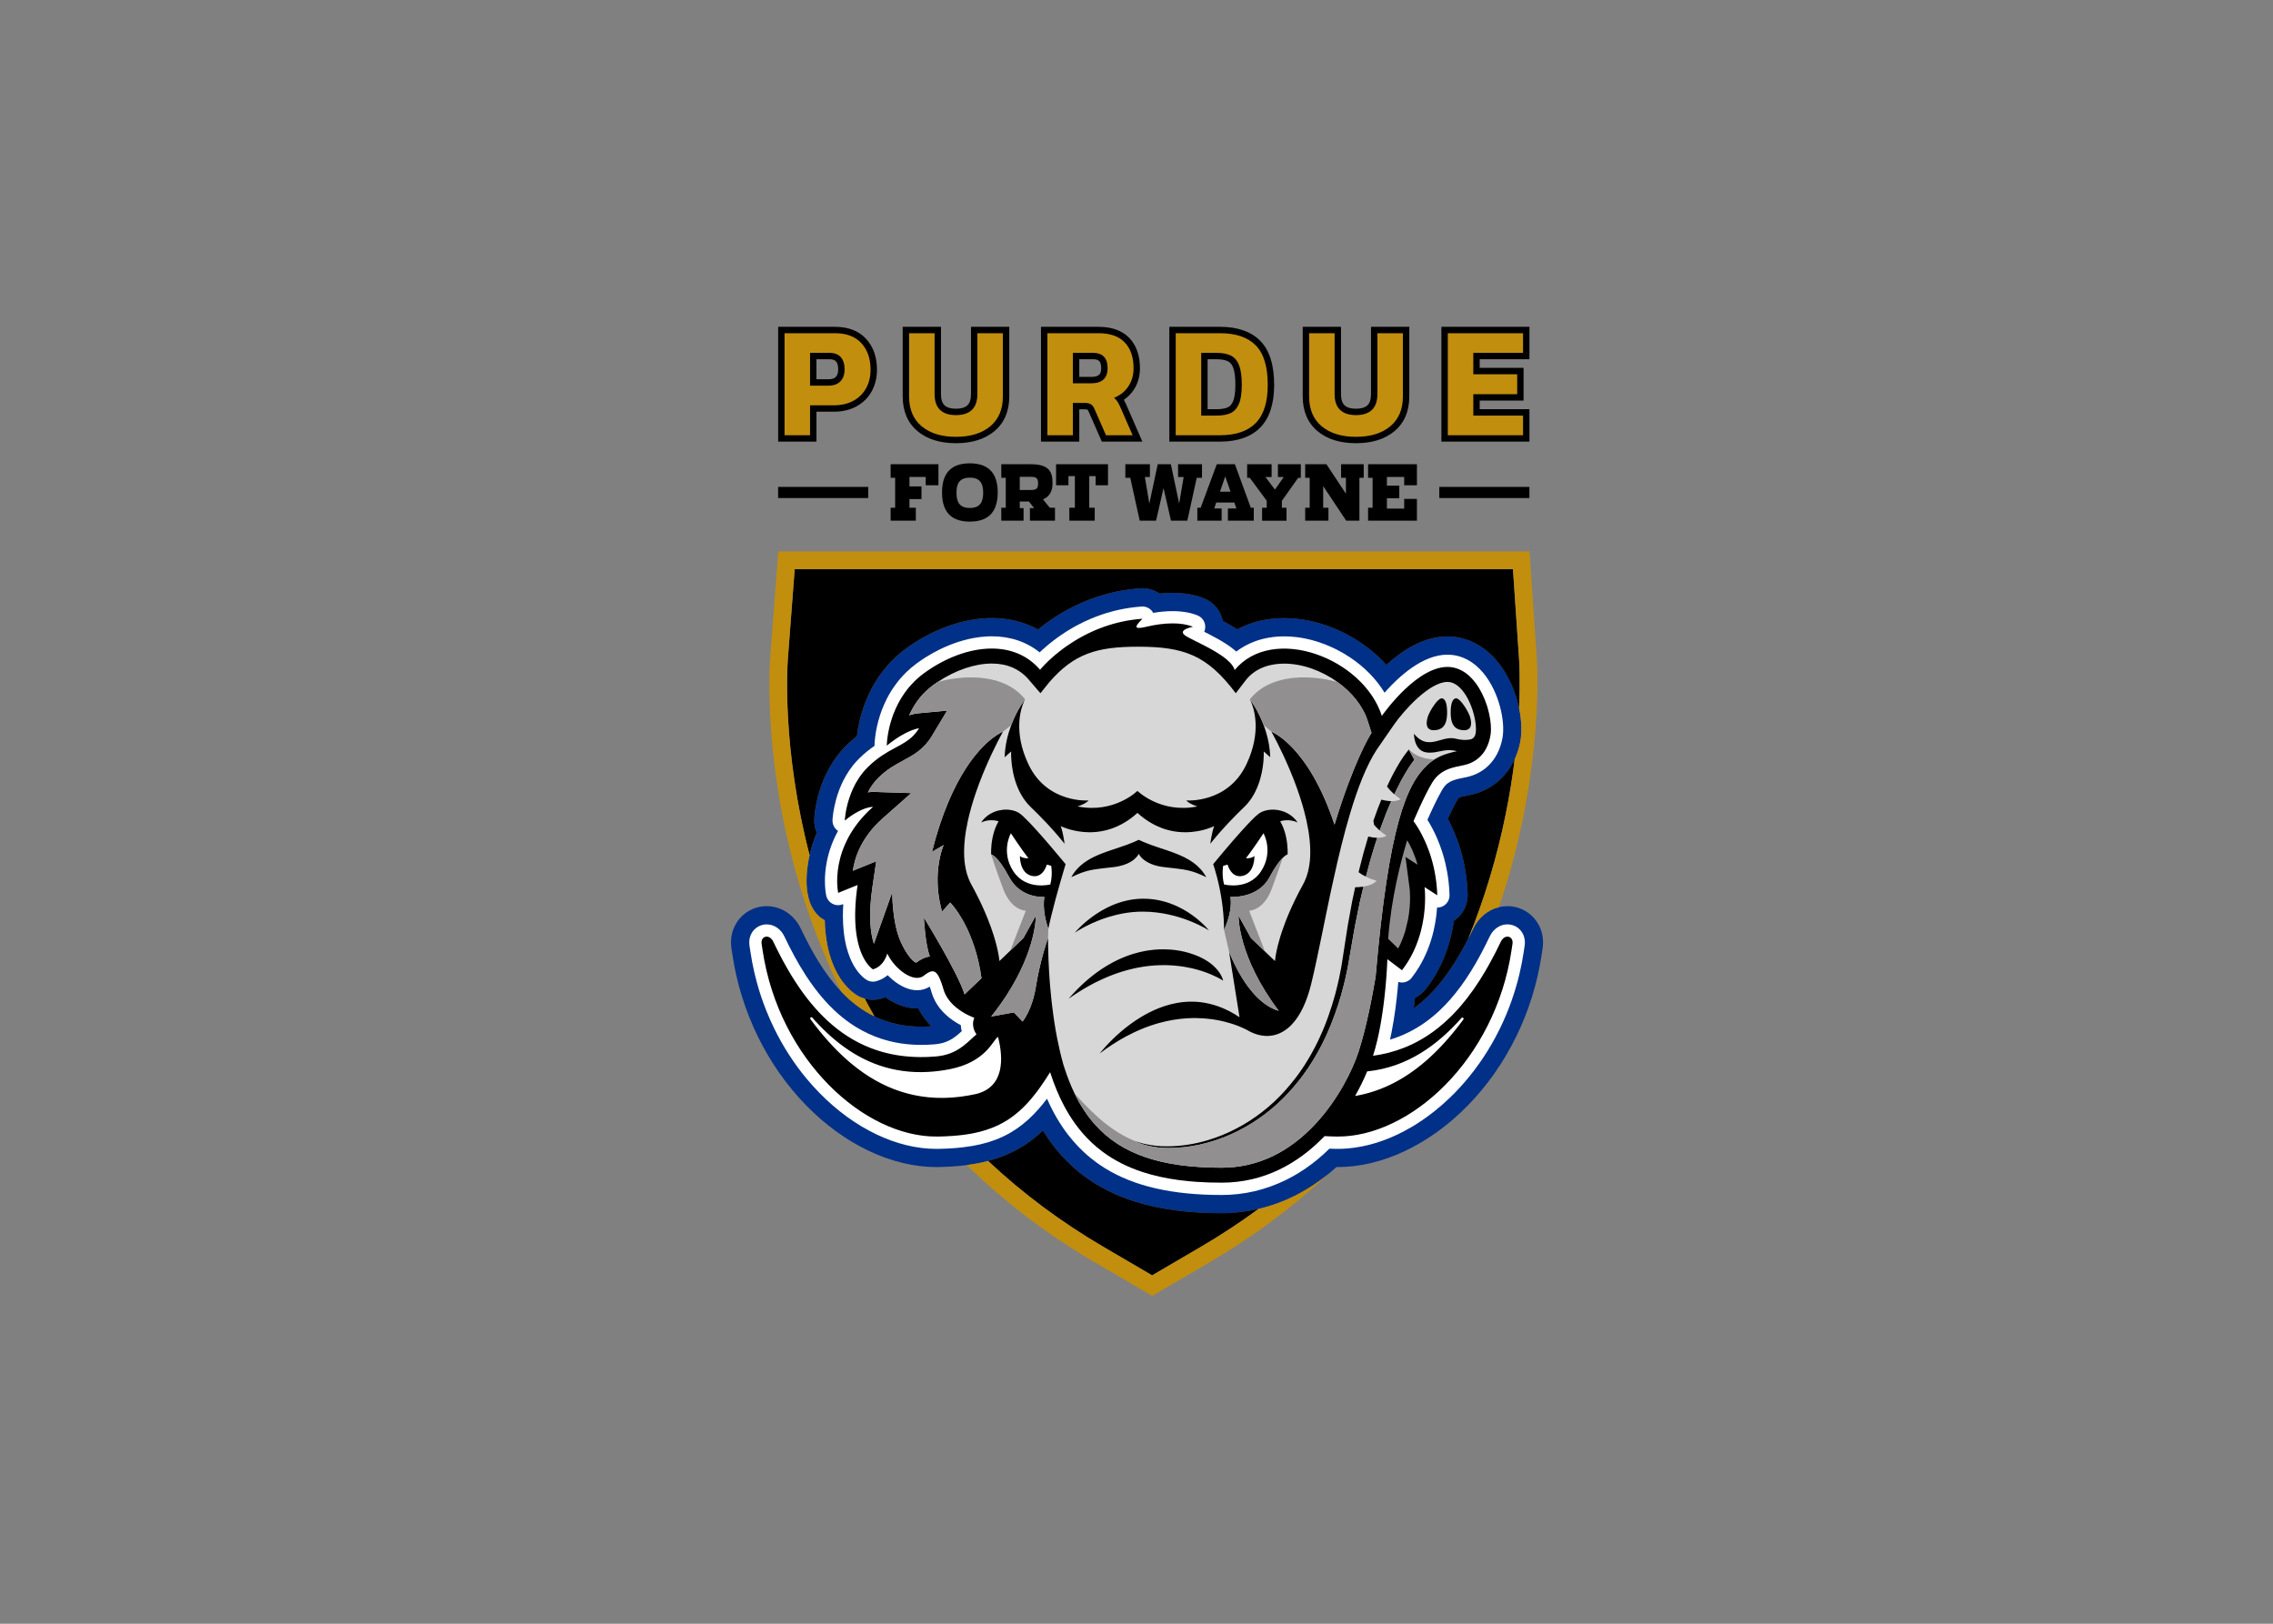 <svg clip-rule="evenodd" fill-rule="evenodd" stroke-linejoin="round" stroke-miterlimit="1.414" viewBox="0 0 560 400" xmlns="http://www.w3.org/2000/svg"><rect x="0" y="0" width="560" height="400" fill="#808080" stroke="none"/><g fill-rule="nonzero" transform="matrix(.948 0 0 -.948 -119.988 583.53)"><path d="m525.214 376.985c-1.741 1.96-4.248 3.083-6.879 3.083-.755 0-1.495-.094-2.21-.266-2.845-.685-5.291-2.675-6.656-5.534-.44-.922-.879-1.796-1.317-2.648-4.996-9.727-9.818-15.035-14.154-18.08.121.94.227 1.851.321 2.721 1.101.522 2.078 1.302 2.854 2.299 4.617 5.942 6.525 12.494 7.258 17.71 2.301 1.505 3.659 4.089 3.574 6.865-.268 8.811-2.947 15.539-5.156 19.642 1.044 2.262 1.994 4.13 2.695 5.29.069.114.107.151.107.151.281.198 1.648.473 2.232.59.239.048.473.095.703.143 5.289 1.106 9.408 4.48 11.637 9.32.65 1.412 1.147 2.942 1.455 4.585.443 2.359.356 5.435-.321 8.679-.869 4.161-2.709 8.597-5.651 12.142-3.465 4.177-8.075 6.476-12.98 6.476-6.016 0-11.534-3.454-15.861-7.379-1.98 2.2-4.293 4.196-6.858 5.904-6.043 4.021-13.05 6.235-19.73 6.235-4.449 0-8.598-1.001-12.187-2.922-1.125.746-2.364 1.47-3.725 2.204-.512 2.556-2.273 4.779-4.764 5.799-2.388.978-5.175 1.473-8.282 1.473-1.085 0-2.214-.06-3.374-.18-1.295.889-2.85 1.387-4.477 1.387-.188 0-.376-.006-.566-.02-12.188-.873-21.175-6.302-26.554-10.685-3.564 1.948-7.659 2.964-12.042 2.964-7.263 0-15.377-2.891-22.263-7.93-9.851-7.211-12.2-17.943-12.76-22.749-.942-.743-1.841-1.538-2.716-2.398-7.707-7.575-8.326-18.082-8.371-19.256-.046-1.2.187-2.382.656-3.459-.818-1.885-1.438-3.832-1.879-5.82-.079-.357-.164-.713-.231-1.073-1.04-5.6-.43-8.602.077-10.46.506-1.858 1.84-4.202 3.906-5.285.061-.032.122-.062.183-.093.117-4.441.857-8.332 2.212-11.61 2.13-5.154 5.156-7.32 6.358-8.014.58-.333 1.198-.586 1.837-.763.687-.191 1.399-.293 2.116-.293.692 0 1.382.091 2.051.271.411.109.815.24 1.209.39 2.625-1.882 5.458-2.891 8.22-2.891.107 0 .214.001.322.004.915-1.825 2.117-3.363 3.426-4.649-.912-.067-1.813-.1-2.686-.1-4.646 0-8.648.984-12.14 2.668-3.287 1.585-6.119 3.792-8.601 6.394-4.445 4.662-7.767 10.586-10.568 16.451-1.709 3.577-5.105 5.799-8.865 5.8h-.002c-2.631 0-5.138-1.123-6.879-3.082-1.818-2.046-2.634-4.734-2.298-7.57.01-.085.022-.168.034-.251l.264-1.756c2.233-14.897 9.068-28.819 19.247-39.2 9.929-10.127 22.21-15.935 33.691-15.935.183 0 .364.001.545.004 2.657.042 5.113.214 7.418.512 1.963.254 3.809.605 5.555 1.063 5.599 1.466 10.173 4.009 14.268 7.909 3.571-5.835 8.074-10.394 13.64-13.834 8.312-5.138 19.029-7.635 32.762-7.635 3.276 0 6.49.377 9.619 1.107 6.506 1.515 12.635 4.582 18.151 9.098.699.572 1.393 1.159 2.071 1.777.13-.001.262-.001.392-.001 11.482 0 23.762 5.808 33.691 15.934 10.179 10.381 17.013 24.305 19.247 39.207l.263 1.755c.013.084.024.162.033.24.337 2.842-.48 5.529-2.297 7.575" fill="#003087"/><path d="m522.654 372.075c-.192.656-.52 1.256-.973 1.767-.106.118-.217.23-.334.337-.233.211-.487.396-.757.552-.135.079-.275.15-.418.214-.172.077-.351.14-.533.195-.418.126-.856.196-1.303.196-.179 0-.358-.01-.535-.031s-.351-.051-.523-.091c-.345-.081-.679-.2-.999-.356-.427-.207-.826-.477-1.19-.805-.363-.326-.69-.709-.969-1.142-.14-.216-.268-.444-.382-.684-.316-.663-.642-1.331-.978-2.004-.333-.668-.677-1.34-1.031-2.013-.181-.345-.365-.689-.552-1.034-.737-1.359-1.519-2.719-2.355-4.062-.418-.671-.849-1.337-1.294-1.998-.445-.66-.904-1.313-1.379-1.957-1.66-2.253-3.504-4.393-5.569-6.316-.591-.549-1.198-1.081-1.826-1.593-.311-.254-.627-.503-.948-.747-.326-.247-.656-.489-.991-.725-.666-.469-1.352-.915-2.058-1.337-1.06-.632-2.166-1.209-3.322-1.721-.386-.171-.776-.334-1.173-.49-.793-.312-1.608-.595-2.447-.845.147.663.287 1.331.417 2.001.197 1.003.375 2.01.537 3.008.161.997.306 1.986.437 2.952.125.928.235 1.836.335 2.713.175 1.557.313 3.017.42 4.316.313-.099.636-.148.958-.148.239 0 .475.027.708.079.347.079.683.215.991.409.205.128.397.282.573.46.087.089.17.184.249.285.685.881 1.302 1.78 1.856 2.686.185.302.363.606.534.909.228.405.445.811.65 1.218.205.406.4.813.583 1.218.368.813.691 1.623.978 2.426.144.401.278.8.403 1.196.249.793.463 1.575.647 2.339.552 2.294.824 4.432.946 6.25.018 0 .036-.001.056-.001.539 0 1.08.137 1.568.413.515.291.93.713 1.21 1.211.139.249.247.516.316.796.07.28.102.571.093.867-.037 1.211-.125 2.378-.255 3.499-.193 1.68-.481 3.257-.828 4.722-.232.975-.49 1.903-.766 2.779-.414 1.314-.867 2.511-1.325 3.586-.918 2.15-1.86 3.809-2.567 4.923.211.479.463 1.045.74 1.655.123.269.25.548.383.833.259.559.535 1.14.818 1.723.177.364.356.726.537 1.084.089.175.178.349.267.522.309.597.618 1.171.918 1.693.1.174.199.342.296.504.076.124.153.242.232.355.157.225.321.427.496.61.086.09.175.177.266.259.092.081.185.159.281.232.192.147.392.277.604.394.847.468 1.859.727 3.1.984.155.032.314.065.477.097.225.045.448.09.665.135 1.862.39 3.509 1.154 4.893 2.242 1.614 1.268 2.872 2.978 3.699 5.05.237.592.438 1.214.602 1.863.082.325.155.656.219.994.806 4.293-.863 11.986-4.964 16.929-.324.39-.657.757-1 1.1-.343.344-.695.664-1.055.96-.308.252-.622.483-.94.701-.483.329-.979.62-1.487.87-.509.249-1.029.459-1.559.628-.266.083-.534.158-.804.221-.203.047-.408.089-.613.125-.308.054-.619.094-.933.121-.314.028-.631.041-.95.041-.404 0-.807-.023-1.208-.065-.401-.043-.801-.106-1.198-.188-.796-.164-1.583-.403-2.356-.703-1.547-.599-3.042-1.443-4.45-2.416-.704-.487-1.387-1.007-2.042-1.546-.656-.537-1.286-1.095-1.886-1.656-.899-.842-1.729-1.694-2.475-2.509-.25-.272-.489-.539-.719-.801-.267.44-.548.874-.845 1.301-.888 1.283-1.905 2.512-3.039 3.672-1.51 1.545-3.227 2.967-5.121 4.227-1.123.747-2.282 1.419-3.467 2.019-.395.2-.792.391-1.192.575-.612.28-1.229.542-1.85.782-.528.204-1.058.395-1.591.569-.175.058-.349.113-.525.168-1.004.31-2.015.572-3.027.775-.731.146-1.463.265-2.192.354-1.095.133-2.186.201-3.266.201-1.9 0-3.72-.22-5.436-.645-.646-.16-1.279-.346-1.894-.563-.45-.159-.89-.334-1.322-.523-.863-.379-1.688-.818-2.472-1.314-.446-.284-.881-.587-1.3-.909-.192.175-.393.347-.6.518-.624.512-1.315 1.007-2.063 1.491-.665.431-1.375.853-2.118 1.272-.744.418-1.522.832-2.327 1.247-.402.208-.811.416-1.225.624.066.149.12.303.162.463.042.159.073.323.091.491.036.352.014.699-.061 1.031-.084.373-.234.726-.441 1.044-.346.528-.848.955-1.462 1.207-.255.104-.518.201-.788.292-.539.18-1.107.331-1.702.452-.298.062-.602.115-.912.161-.415.062-.841.11-1.279.145-.583.048-1.187.071-1.809.071-1.577 0-3.292-.154-5.054-.452-.14.256-.312.487-.509.69-.099.102-.204.197-.315.284-.221.175-.465.318-.724.429-.129.055-.263.102-.399.14-.274.076-.559.115-.849.115h-.001c-.075 0-.152-.003-.229-.008-.624-.045-1.239-.103-1.845-.174-1.817-.212-3.55-.536-5.197-.946-.732-.183-1.446-.382-2.144-.597-.349-.107-.693-.218-1.033-.332-1.02-.343-2.001-.716-2.943-1.113-.627-.265-1.237-.539-1.829-.822s-1.166-.573-1.722-.87c-.278-.148-.552-.298-.82-.448-.538-.302-1.058-.609-1.559-.917-.25-.154-.496-.309-.738-.464-.483-.311-.947-.622-1.393-.933-.222-.155-.441-.31-.654-.464-.427-.309-.835-.616-1.224-.918s-.759-.599-1.11-.89c-.438-.364-.847-.717-1.225-1.055-.19-.169-.371-.334-.545-.495-.174-.162-.34-.318-.499-.47-1.277 1.028-2.673 1.872-4.171 2.526-.5.217-1.01.414-1.532.59-1.044.35-2.131.615-3.257.792-1.127.177-2.292.267-3.493.267-.393 0-.788-.01-1.187-.03-1.195-.06-2.415-.207-3.648-.439-1.644-.31-3.31-.769-4.971-1.367-.83-.299-1.659-.634-2.482-1.001-.412-.184-.823-.376-1.232-.577-1.225-.601-2.436-1.276-3.621-2.021-.673-.424-1.335-.874-1.988-1.343-.113-.08-.228-.157-.34-.24-.506-.369-.988-.75-1.448-1.14s-.898-.789-1.315-1.196c-.277-.271-.546-.545-.806-.822-.033-.035-.064-.071-.096-.106-.443-.478-.858-.965-1.249-1.456-.099-.124-.195-.247-.29-.371-.318-.415-.618-.833-.902-1.252-.258-.383-.509-.766-.741-1.15-.354-.585-.678-1.172-.974-1.754-.23-.452-.439-.9-.637-1.346-.439-.988-.807-1.957-1.107-2.881-.349-1.073-.613-2.088-.813-3.011-.1-.462-.184-.901-.254-1.313-.105-.617-.18-1.174-.234-1.654-.054-.482-.086-.887-.105-1.203-.007-.105-.011-.2-.015-.285-.009-.191-.012-.329-.013-.407v-.059c-.001-.016 0-.031 0-.047-.313-.213-.63-.438-.952-.676-.322-.239-.648-.492-.979-.76-.66-.537-1.336-1.136-2.024-1.813-.305-.3-.597-.606-.877-.918-.279-.311-.545-.627-.8-.948-.339-.428-.656-.862-.954-1.3-.297-.439-.573-.881-.831-1.325-.258-.443-.497-.888-.718-1.331-.144-.29-.279-.578-.41-.866-.168-.372-.327-.742-.472-1.106-.086-.216-.168-.43-.246-.643-.289-.782-.528-1.54-.725-2.254-.328-1.19-.541-2.26-.679-3.127-.006-.041-.013-.083-.019-.123-.047-.306-.085-.585-.115-.833-.029-.237-.051-.443-.066-.62-.01-.101-.018-.194-.024-.274-.006-.077-.011-.143-.014-.199-.003-.054-.006-.097-.008-.131-.001-.031-.002-.055-.003-.067-.005-.141-.001-.28.011-.418.026-.275.087-.543.18-.798.046-.127.101-.251.163-.371.124-.24.278-.464.459-.666.182-.202.389-.381.62-.534-.164-.298-.325-.603-.48-.913-.313-.62-.608-1.262-.882-1.927-.548-1.329-1.013-2.748-1.362-4.258-.087-.377-.167-.76-.238-1.149-.334-1.798-.444-3.398-.446-4.719-.001-.452.011-.87.031-1.253.018-.345.042-.661.069-.944.034-.348.072-.647.107-.891.015-.102.03-.196.044-.278.011-.063.02-.12.03-.171.028-.154.05-.258.061-.308.205-.915.801-1.693 1.632-2.128.462-.243.971-.365 1.481-.365.345 0 .69.069 1.022.182.058.02.119.029.176.052l.113.046c-.063-1.055-.095-2.077-.092-3.065.003-1.483.08-2.891.23-4.223.101-.888.234-1.741.399-2.56.083-.41.174-.811.274-1.204.131-.522.278-1.03.44-1.521.161-.492.336-.968.527-1.429 1.038-2.511 2.307-4.02 3.219-4.86.108-.099.209-.186.306-.268.102-.085.196-.159.284-.226.251-.191.442-.311.54-.367.488-.281 1.037-.425 1.591-.425.277 0 .554.036.826.108.595.16 1.14.382 1.639.651.498.269.949.584 1.356.929.136-.14.274-.278.414-.413.263-.255.534-.501.812-.735 1.945-1.646 4.223-2.771 6.433-2.771 1.196 0 2.315.325 3.272.942.019-.052.039-.112.059-.168.058-.168.12-.349.186-.555.09-.276.186-.587.29-.94.215-.731.505-1.409.844-2.044.112-.212.231-.418.353-.62.333-.549.692-1.071 1.087-1.546.977-1.177 2.106-2.134 3.195-2.893.726-.507 1.435-.925 2.069-1.263.012-.275.039-.543.079-.805.039-.26.091-.513.153-.758-.349-.319-.694-.627-1.046-.921-.236-.195-.474-.383-.72-.563-.245-.18-.498-.352-.761-.513-.526-.322-1.094-.604-1.732-.832-.796-.284-1.702-.485-2.77-.574-1.183-.1-2.359-.15-3.496-.15-1.224 0-2.41.059-3.559.172-1.149.114-2.261.282-3.338.502-.477.096-.945.207-1.408.323-2.547.641-4.886 1.572-7.043 2.732-.549.295-1.091.599-1.616.923-.848.522-1.665 1.079-2.455 1.67-.789.59-1.55 1.211-2.284 1.861-.734.649-1.441 1.327-2.123 2.028-1.364 1.402-2.627 2.897-3.802 4.454-.808 1.07-1.573 2.17-2.302 3.287-1.092 1.676-2.1 3.393-3.036 5.114s-1.802 3.446-2.611 5.138c-.114.24-.242.468-.381.684-.838 1.296-2.103 2.152-3.505 2.37-.234.037-.472.055-.712.055-.32 0-.637-.034-.944-.1-.7-.149-1.351-.47-1.903-.924-.175-.145-.345-.298-.497-.47-.113-.128-.219-.261-.317-.4-.098-.138-.187-.281-.268-.429-.367-.665-.567-1.422-.59-2.225 0-.012.002-.025.001-.036-.005-.257.005-.517.037-.782.002-.015.004-.031.007-.047.001-.017.004-.035.006-.053l.266-1.759c.13-.87.277-1.737.441-2.599.327-1.724.72-3.432 1.177-5.119.684-2.529 1.512-5.011 2.476-7.428.641-1.611 1.344-3.194 2.103-4.744 1.141-2.324 2.411-4.574 3.803-6.733.697-1.079 1.423-2.136 2.18-3.169.756-1.033 1.542-2.041 2.357-3.022 1.086-1.309 2.224-2.57 3.409-3.78 9.046-9.225 20.095-14.516 30.315-14.516.156 0 .312.001.469.003.555.009 1.1.023 1.636.043.535.021 1.061.046 1.579.076.516.031 1.024.068 1.522.109.562.047 1.111.104 1.651.166.822.094 1.619.208 2.393.34.072.012.147.022.219.034 1.407.248 2.741.559 4.01.94.616.186 1.218.389 1.806.608 1.469.549 2.853 1.208 4.172 1.986.528.312 1.045.642 1.553.994.508.35 1.008.722 1.499 1.114.492.391.976.804 1.453 1.238.478.435.949.891 1.415 1.37.466.478.927.979 1.385 1.502.686.787 1.364 1.625 2.038 2.518 1.554-3.533 3.381-6.66 5.496-9.4.443-.573.903-1.124 1.37-1.664.81-.934 1.653-1.823 2.54-2.658.642-.603 1.305-1.178 1.987-1.73.434-.352.875-.697 1.325-1.028.387-.284.78-.56 1.179-.829.398-.27.803-.531 1.215-.785.471-.292.952-.573 1.442-.846s.989-.536 1.498-.79 1.028-.499 1.555-.735c1.056-.471 2.151-.905 3.285-1.302.568-.198 1.144-.388 1.732-.568 2.348-.721 4.856-1.295 7.535-1.725 1.34-.215 2.721-.394 4.146-.535 2.851-.286 5.876-.428 9.083-.428 5.812 0 11.416 1.316 16.631 3.868 1.158.567 2.298 1.196 3.417 1.884 1.119.689 2.215 1.437 3.29 2.246.517.389 1.028.793 1.534 1.21.274.226.544.467.814.701.229.197.461.387.687.59.166.149.328.311.494.462.383.353.768.702 1.143 1.072.58-.023 1.165-.038 1.753-.048.155-.002.314-.003.47-.003 1.462 0 2.943.12 4.431.333 2.411.345 4.844.951 7.267 1.827 1.304.472 2.606 1.019 3.899 1.638.545.261 1.087.539 1.628.826.662.35 1.322.715 1.978 1.103.398.235.793.477 1.187.725 1.016.641 2.02 1.33 3.012 2.058.547.402 1.092.812 1.63 1.24 1.364 1.083 2.699 2.249 3.996 3.495.433.414.861.838 1.286 1.271 1.778 1.813 3.448 3.745 5 5.777.517.677 1.021 1.365 1.513 2.065 1.472 2.096 2.826 4.289 4.052 6.563.409.758.803 1.524 1.183 2.299.285.582.562 1.167.831 1.758.537 1.181 1.041 2.378 1.512 3.593.235.607.461 1.217.68 1.832.29.819.566 1.645.826 2.477.259.832.503 1.67.732 2.514.171.632.333 1.267.487 1.906.459 1.914.837 3.855 1.13 5.813l.264 1.757c.005.033.01.066.013.099.022.185.035.367.038.548.013.542-.055 1.066-.2 1.557" fill="#fff"/><path d="m519.655 370.845c-.008.079-.018.156-.034.228-.004.016-.009.029-.013.045-.008.025-.015.05-.023.074v.001c-.019.062-.039.122-.064.178-.009.019-.019.036-.028.053-.009.019-.019.038-.029.056-.029.051-.058.099-.091.144-.024.032-.048.062-.074.092-.036.04-.075.078-.115.114-.021.018-.043.035-.064.052-.007.005-.014.012-.021.018-.001 0-.001.001-.002.001-.044.032-.09.059-.139.085 0 0 0 .001-.001.001-.005.002-.01.005-.015.007-.025.015-.05.029-.077.041-.053.023-.11.04-.167.056-.029.008-.057.02-.088.026-.076.015-.155.023-.235.025h-.005c-.008.001-.014.002-.021.002-.004 0-.007.001-.012.001-.01 0-.022-.002-.034-.003-.071-.001-.143-.008-.215-.021-.029-.004-.058-.014-.087-.021-.022-.006-.044-.013-.067-.019-.026-.008-.052-.014-.079-.022-.007-.003-.014-.004-.02-.007-.033-.011-.065-.026-.098-.04-.027-.012-.053-.026-.079-.038-.025-.012-.049-.023-.073-.037h-.001c-.033-.018-.067-.039-.101-.06v-.001c-.025-.016-.049-.034-.073-.052-.023-.017-.047-.032-.07-.049 0-.001-.001-.001-.001-.001-.033-.025-.065-.051-.097-.079-.045-.04-.088-.084-.132-.129l-.008-.009c-.03-.031-.059-.06-.087-.093-.017-.02-.033-.043-.049-.064-.031-.039-.062-.079-.091-.121-.024-.033-.047-.062-.069-.096v-.001c-.066-.101-.128-.21-.185-.329 0-.001-.001-.001-.001-.002s-.001-.002-.001-.002c-.239-.5-.491-.999-.738-1.499-.157-.32-.31-.64-.471-.958-.017-.033-.031-.065-.047-.097-.001-.002-.001-.002-.002-.003-.104-.206-.212-.411-.318-.617-.16-.31-.329-.617-.492-.926-.623-1.181-1.264-2.355-1.943-3.51-.487-.83-.989-1.65-1.508-2.461-.518-.81-1.053-1.609-1.605-2.395-.552-.785-1.122-1.556-1.71-2.311-.453-.582-.92-1.151-1.397-1.712-.287-.339-.579-.673-.875-1.003-.486-.542-.979-1.076-1.487-1.594-.156-.157-.316-.31-.474-.465-1.007-.992-2.062-1.934-3.167-2.817-.421-.335-.85-.662-1.285-.981-.423-.308-.852-.609-1.289-.899-.613-.408-1.244-.791-1.885-1.162-.392-.227-.784-.454-1.188-.666-.208-.109-.419-.214-.63-.319-.151-.075-.298-.154-.45-.228-.018-.008-.036-.017-.054-.026-.369-.175-.743-.343-1.121-.507h-.001s-.001-.001-.002-.001c-.33-.143-.665-.277-1.002-.41-.053-.021-.105-.043-.157-.064-1.173-.456-2.391-.853-3.654-1.185-.255-.067-.511-.132-.77-.193-.004-.001-.008-.002-.013-.004-.517-.122-1.042-.235-1.574-.336h-.005c-.626-.119-1.26-.227-1.908-.315.001.001.001.002.001.003.081.25.152.513.229.768.12.394.242.783.354 1.188 0 .001 0 .001.001.001v.005c.033.12.061.247.095.369.146.551.291 1.105.425 1.67.082.347.161.697.238 1.048.077.348.152.697.224 1.049.067.331.133.663.196.997.004.02.009.041.012.061.068.356.134.712.197 1.067.063.353.123.704.181 1.056.007.039.013.078.02.118.109.666.212 1.329.307 1.985.051.349.1.694.146 1.037l.006.044c.001.006.002.014.003.021v.003c.043.319.085.637.125.951.042.335.083.667.122.995.044.366.085.727.125 1.082 0 .015.002.028.003.042.063.563.12 1.113.172 1.645.003.03.007.061.009.091.029.302.058.599.084.889.023.254.045.504.066.748.042.489.079.957.113 1.401.034.443.064.864.09 1.258.013.197.026.387.037.569.029.458.052.871.072 1.232.014.272.026.514.036.726.029.634.04.987.04.987l3.8-2.875c.581.748 1.107 1.511 1.584 2.282.476.77.902 1.55 1.284 2.33.305.625.581 1.249.831 1.872.375.933.692 1.859.959 2.768.111.378.21.751.303 1.121.284 1.116.497 2.197.651 3.216.046.3.085.594.122.883.062.496.112.976.151 1.436.028.341.05.667.067.985.006.102.01.198.014.298.01.212.019.42.025.62.003.106.006.208.007.31.003.187.006.366.007.541 0 .09.001.181 0 .267 0 .046.002.096.001.141-.002.183-.005.358-.009.524v.011c-.001.043-.003.084-.004.125v.015s0 .001-.001.002v.007c0 .019-.001.038-.002.057-.001.046-.003.09-.004.134-.001.009-.001.019-.001.028-.002.03-.002.061-.003.089v.003c-.003.057-.005.109-.009.163v.014c0 .011 0 .022-.001.032-.004.07-.007.14-.01.204-.004.053-.007.101-.01.151v.01c-.005.065-.008.13-.012.189v.002c-.001.001-.001.002-.001.004-.003.044-.006.085-.009.126-.005.059-.009.114-.013.165-.004.035-.006.067-.009.097 0 .002 0 .003-.001.005v.002c-.002.029-.005.053-.007.079-.002.015-.003.032-.005.046-.002.023-.004.046-.006.066 0 .003-.001.005-.001.007v.002c-.001.012-.002.022-.003.032-.002.015-.004.031-.005.044v-.007.005c0 .002 0 .006-.001.008-.001.012-.003.028-.004.037 0 .003-.001.004-.001.008 0 0-.001.002-.001.003.001-.002.001-.004.002-.007-.004.023-.005.036-.005.042 0-.003 0-.01.001-.012 0 0 0 .001-.001.002 0 .002 0 .008-.001.01v.008l3.301-2.129v.001c-.015.491-.043.973-.075 1.448v.003c-.001.017-.003.034-.003.05-.002.012-.002.022-.003.034-.002.033-.005.065-.007.098-.002.014-.003.028-.003.042-.004.047-.007.094-.01.14v.001c-.001.002-.001.002-.001.003-.033.427-.072.848-.118 1.262v-.001c0 .003-.001.005-.001.008-.001.01-.002.019-.003.027v.001c0 .002-.001.006-.001.008-.001.014-.003.029-.003.043l-.002.017v.001c-.001 0-.001.001-.001.002v.001c0 .004 0 .007-.001.009v.005c0 .001-.001.003-.001.003v.008c-.04.339-.087.668-.135.996-.016.11-.028.224-.044.333-.001 0 0 .001-.001.001-.003.022-.007.044-.01.066-.013.083-.026.165-.039.247-.001.006-.001.012-.003.018v.001c-.023.144-.05.282-.075.424-.038.225-.075.452-.116.672-.001.001-.001.002-.001.003-.001 0-.001 0-.001.001-.003.019-.007.038-.01.057-.001.004-.002.006-.002.009-.006.036-.013.072-.02.108-.001.005-.001.01-.003.015v.005c-.082.41-.168.811-.259 1.205 0 0 0 .001-.001.001-.022.095-.044.188-.067.283 0 .003-.001.005-.001.007v.001l-.001.001c-.033.137-.065.278-.099.414-.046.185-.097.367-.145.548v.001c-.02.074-.039.15-.059.223-.01.033-.018.067-.026.1-.094.335-.191.662-.29.982v-.001.001c-.02.066-.042.13-.062.195-.002.005-.003.011-.005.016-.004.01-.007.021-.01.031v.001c-.045.142-.089.284-.134.422-.048.147-.098.288-.147.431v.001c-.046.13-.09.263-.136.391-.174.488-.352.955-.532 1.4-.175.433-.351.844-.529 1.237v.001h-.001c-.01.023-.021.049-.031.072-.281.621-.561 1.189-.829 1.701-.18.342-.354.659-.52.952-.167.292-.326.56-.475.802-.1.162-.194.31-.284.449v.001c-.023.036-.045.07-.067.103-.02.031-.042.065-.061.095-.062.094-.12.18-.175.262-.003.003-.005.005-.007.008v.001c-.075.109-.14.203-.2.288l-.002.002c-.015.021-.029.041-.043.061 0 0 0 .001-.001.001-.052.074-.101.141-.14.193-.001.001-.002.001-.002.002-.002.004-.005.008-.008.012-.01.012-.014.018-.022.03-.027.034-.052.069-.07.091l-.002.002c-.003.006-.005.007-.007.01-.004.005-.009.011-.013.017l-.003.003c-.009.012-.013.018-.016.021-.002.002-.006.007-.006.007s2.698 6.45 4.858 10.023c1.35 2.232 3.176 3.229 5.004 3.8.367.114.732.211 1.094.297.544.129 1.079.234 1.592.338.172.034.341.068.507.103.275.058.557.133.842.22.021.006.04.011.06.018h.001c.039.012.078.022.118.035.08.025.161.057.242.086.035.013.069.025.103.038.059.022.117.04.176.063.042.017.083.039.125.056.16.067.32.138.48.217.076.038.153.079.23.119.143.076.286.157.427.244.06.036.121.071.18.11.187.12.372.251.554.391.046.036.091.073.137.11.023.019.047.037.07.056-.047-.039-.091-.087-.14-.124.049.037.094.085.14.125.044.035.086.075.128.113.039.034.077.069.116.102.008.008.016.015.025.023.008.007.017.015.025.022l.007.007c.001 0 .001.001.002.001.066.057.133.113.198.176l.007.006c.05.05.1.1.149.151l.001.001v-.001c.207.214.411.44.604.689.001 0 .001.002.002.002.128.167.251.344.372.527.03.047.06.095.09.144.006.008.01.016.015.024.013.019.023.04.036.059.074.123.149.246.219.376.009.015.018.03.026.046.025.045.05.09.075.136.108.208.214.423.312.649l.001.003c.098.226.187.465.274.709v.001c.025.072.049.147.073.221.062.187.12.379.174.576.022.08.045.159.065.24.034.132.062.273.091.409.034.146.071.287.099.439v.001c.031.164.057.334.078.511.007.06.01.124.016.185.006.06.012.122.016.183.02.247.035.501.038.769v.003c.009.806-.059 1.7-.2 2.641-.142.94-.358 1.929-.647 2.927-.073.249-.15.498-.231.748-.652 1.997-1.597 3.989-2.826 5.66-.46.626-.961 1.208-1.501 1.727-.361.347-.738.666-1.133.953-1.382 1.003-2.977 1.61-4.779 1.61-1.03 0-2.069-.199-3.098-.547-.515-.174-1.027-.385-1.535-.627-.254-.121-.506-.25-.757-.386-.503-.271-.999-.571-1.487-.893-.489-.322-.969-.665-1.439-1.024-.47-.358-.929-.733-1.376-1.116-.447-.384-.882-.777-1.3-1.172-.687-.649-1.332-1.305-1.928-1.943-.496-.53-.954-1.045-1.375-1.533-.2-.231-.389-.455-.57-.672-.091-.111-.181-.219-.268-.326-1.199-1.461-1.907-2.483-1.907-2.484 0 .001-.001.001-.001.002-.136.421-.291.835-.455 1.245-.042.106-.085.211-.129.315-.162.386-.332.769-.518 1.145-.011.023-.021.046-.032.068-.196.395-.409.782-.63 1.166l-.001.001c-.057.098-.116.196-.174.294v.001c-.116.193-.235.385-.356.576-.094.148-.189.295-.288.441-.001.003-.003.005-.005.008-.025.037-.048.075-.073.112-.002.002-.003.003-.004.005-.149.219-.311.431-.469.645-.105.142-.204.288-.311.428-.001 0-.001 0-.001.001-.07.091-.141.182-.213.272l-.001.001c-.123.156-.253.306-.38.459-.121.148-.241.299-.367.444-.002.002-.004.005-.006.007-.041.048-.08.097-.122.144l-.001.001c-.276.313-.563.617-.856.917-.015.015-.027.031-.041.045-.006.006-.011.012-.017.017-.081.083-.163.165-.245.247-.089.089-.182.173-.272.26-.188.183-.375.366-.568.543-.057.052-.112.106-.17.158-.312.28-.632.552-.957.819-.023.018-.043.038-.066.056-.091.074-.182.146-.274.219-.297.238-.6.47-.907.696-.072.053-.143.108-.215.16-.06.044-.123.083-.183.126-.306.217-.614.431-.927.637-.097.064-.195.125-.293.188-.287.183-.579.361-.871.535-.03.018-.06.037-.09.055-.085.05-.17.102-.255.151 0 .001-.002.001-.002.001l-.001.001c-.068.038-.137.073-.203.11-.322.182-.646.362-.973.532h-.001c-.099.052-.199.101-.299.151-.066.033-.132.064-.199.096-.022.011-.045.022-.067.033-.036.017-.072.034-.108.052-.067.031-.134.063-.2.096-.144.07-.287.142-.432.209-.095.043-.19.088-.285.131-.001 0-.002.001-.003.001-.406.182-.815.354-1.228.517-.098.039-.196.074-.293.113-.002 0-.003 0-.005.001-.308.118-.618.229-.929.336-.035.012-.071.026-.106.038-.001.001-.002.001-.004.001-.101.035-.203.072-.305.105-.15.049-.3.096-.45.142-.131.041-.262.081-.393.119-.14.042-.279.084-.42.123-.093.026-.187.049-.28.073-.355.095-.71.183-1.066.263-.001.001-.001.001-.002.001-.106.023-.211.048-.317.071h-.002c-.142.03-.284.059-.426.087-.123.023-.246.046-.37.068-.159.029-.318.059-.478.085h-.002c-.084.014-.168.024-.251.037h-.002c-.362.055-.724.101-1.085.14h-.002c-.105.011-.212.024-.317.033-.164.016-.328.029-.492.041-.136.01-.271.018-.406.026-.125.007-.25.015-.375.02-.072.003-.143.003-.215.005-.22.007-.439.01-.658.01-.149 0-.299-.002-.448-.005h-.001c-.095-.002-.191-.002-.287-.006-.415-.014-.829-.038-1.238-.076-.001 0-.001-.001-.002-.001-.07-.006-.139-.015-.208-.023-.364-.038-.723-.086-1.08-.144h-.001c-.083-.013-.167-.025-.25-.04h-.001c-.4-.07-.796-.153-1.187-.25h-.001c-.077-.018-.154-.04-.231-.061h-.001c-.06-.016-.118-.036-.177-.052-.282-.077-.563-.156-.839-.247-.002 0-.004-.001-.006-.002h-.001c-.069-.023-.138-.043-.205-.066h-.001c-.379-.13-.75-.275-1.115-.432-.08-.034-.158-.071-.237-.106-.327-.147-.649-.304-.965-.474 0 0-.001 0-.002-.001-.05-.027-.102-.051-.152-.079-.091-.05-.177-.111-.267-.163-.254-.148-.509-.297-.755-.461-.078-.051-.154-.105-.231-.157 0-.001-.001-.001-.001-.001-.001 0-.001 0-.001-.001-.009-.006-.018-.014-.027-.021-.296-.205-.587-.418-.869-.648-.003-.002-.007-.005-.009-.007-.028-.023-.058-.043-.086-.067h-.001c-.313-.259-.615-.537-.909-.826h-.001c-.071-.07-.14-.141-.21-.212h-.001c-.244-.25-.482-.51-.712-.78-.046-.054-.094-.104-.139-.158l-.001-.001c0-.001-.001-.001-.001-.001h-.001v.001c-.009.034-.023.069-.035.103-.013.04-.027.08-.04.119-.017.046-.028.092-.048.137-.014.036-.035.073-.052.11-.002.005-.004.01-.006.014-.017.037-.034.074-.053.111-.038.077-.078.153-.123.23-.013.023-.028.045-.041.068-.037.061-.07.123-.111.184-.022.033-.048.064-.071.097-.392.561-.932 1.113-1.578 1.649-.274.227-.566.452-.871.673-.214.154-.437.308-.663.459-.42.281-.858.557-1.306.826-.347.206-.699.409-1.052.606-.354.198-.71.391-1.063.579-.414.22-.824.432-1.225.637-.286.146-.568.288-.843.426-.329.166-.65.325-.955.479-.158.078-.31.155-.46.23-.017.008-.033.017-.05.025-.215.109-.417.211-.612.312-.095.049-.193.099-.283.147-.077.04-.155.081-.227.119.07-.037.147-.077.221-.116-.002.001-.004.002-.005.003-.073.038-.148.076-.216.113-.001 0-.002.001-.002.001-.02.011-.037.02-.055.03-.005.002-.01.005-.015.007-.018.011-.035.021-.053.03-.02.011-.039.021-.058.031l-.009.006c-.001 0-.001 0-.003.001s-.004.003-.007.004c0 0-.001 0-.002.001-.001 0-.001.001-.001.001l-.042.022-.001.001c-.002.001-.004.002-.005.003-.009.005-.018.009-.027.014-.018.01-.035.02-.052.028 0 0-.001 0-.001.001-.002.001-.004.003-.005.003-.038.021-.07.04-.105.06l-.012.006-.018.01c-.004.003-.008.005-.012.008-.002.001-.004.002-.007.003-.046.027-.094.054-.137.079v-.001.001h-.001c-.039.023-.072.044-.107.065-.005.004-.01.006-.015.009-.002.001-.004.003-.007.005.005-.004.01-.006.015-.009-.036.021-.07.042-.104.063-.015.009-.032.019-.046.028 0 0 0 .001-.001.001 0 0-.002.001-.003.002-.054.034-.1.066-.147.099.032-.023.065-.045.101-.069-.014.01-.026.018-.04.027-.044.029-.091.059-.13.088-.015.011-.027.021-.042.032-.019.014-.037.029-.054.043.017-.014.035-.029.054-.043-.047.035-.094.07-.134.104-.012.01-.022.02-.034.031l-.018.018c-.004.003-.008.006-.011.01.005-.005.011-.011.017-.016-.034.03-.069.061-.096.09-.018.017-.03.034-.045.051-.023.026-.047.052-.066.077-.01.013-.017.026-.024.038l-.012.018c-.015.023-.033.047-.045.07-.002.005-.001.01-.005.016-.037.076-.062.15-.069.221v.005c0 .003.001.006 0 .009-.002.04-.001.079.006.117.005.034.013.066.025.098v.001c.002.004.004.009.006.013v.001c.006.016.013.031.021.046.015.032.034.065.056.096.012.017.023.033.036.049.001.002.003.003.004.005.004.004.008.008.011.013.03.035.064.07.101.104.025.023.05.045.077.066.007.007.016.014.025.02.057.044.118.087.185.128.004.002.009.005.013.007.005.004.01.007.015.009.003.002.005.003.008.005.075.045.155.088.239.128.193.094.402.176.607.247.003 0 .005.001.007.002h.001c.047.016.093.031.14.046.018.005.038.012.055.018.008.002.015.004.022.007.011.003.021.006.033.01.015.005.031.009.045.014.046.013.092.026.135.039l.004.001s-.001 0-.001-.001l.014.005h.003l.003.002h.002c.042.012.083.023.122.033.015.004.028.007.043.011.001.001.002.001.002.001.015.003.029.007.044.011.001 0 .001.001.002.001.012.003.025.006.037.01.037.009.072.017.105.025.002 0 .005.001.007.001l.003.001.005.001.008.003c.033.007.065.015.094.021.01.003.018.004.028.007h.003l.024.006c.004 0 .007.001.011.002 0 0 .002 0 .002.001.028.006.053.011.076.016.002.001.004.001.006.001.011.003.02.005.03.006.002 0 .005.001.008.002.014.003.028.006.039.008.004 0 .003 0 .006.001.008.001.01.002.015.003.007.001.015.003.015.003-.18.073-.366.142-.555.205-.19.063-.382.12-.579.175-.035.01-.069.021-.105.03-.374.1-.763.18-1.161.247-.055.009-.111.02-.168.028-.39.06-.789.105-1.195.137h-.001l-.198.015c-.406.027-.817.042-1.233.043h-.001-.029-.156c.033 0 .067.003.1.003-.033 0-.067-.003-.101-.003-.495-.003-.994-.021-1.496-.055l-.185-.013c-.505-.038-1.012-.09-1.517-.155h-.002c-.053-.007-.105-.013-.158-.02h-.001c-.52-.07-1.037-.154-1.548-.248h-.001c-.02-.004-.041-.007-.061-.011-.014-.002-.028-.005-.041-.007-.542-.102-1.077-.215-1.599-.338-.243-.058-.466-.107-.672-.149-.039-.008-.071-.012-.109-.02-.027-.006-.052-.009-.079-.014-.13-.025-.261-.05-.376-.068-.069-.011-.125-.017-.188-.025-.094-.012-.191-.026-.274-.034-.059-.005-.107-.005-.161-.008-.072-.004-.148-.009-.209-.008-.01 0-.018 0-.026.001-.012 0-.024.001-.036.002h-.009-.001c-.068.003-.131.009-.187.018-.023.004-.045.008-.066.014-.051.011-.095.027-.132.045-.012.006-.025.01-.036.016-.042.025-.075.056-.097.092-.006.008-.007.018-.012.027-.013.029-.022.061-.025.096v.044c.002.036.01.074.022.115.003.011.005.022.008.033.002.003.002.005.003.008.02.056.046.115.081.178.005.009.011.018.016.027.002.003.005.007.007.011.031.054.067.109.107.168.016.022.032.044.048.067.001 0 .001.001.001.001.04.054.082.11.128.168.001.002.002.003.003.004.016.02.032.04.048.061 0 0 .001 0 .001.001.064.079.134.16.208.246.004.005.009.01.014.015.002.002.003.004.004.005s.003.002.004.004c0 .001.001.001.002.002.069.079.143.161.22.244.001.002.002.004.004.005.013.015.026.029.039.044l.015.015c0 .001.002.001.003.003s.002.003.004.004c.003.004.007.008.011.013.065.07.132.141.2.214l.003.003c.024.025.047.05.071.075.002.002.003.004.005.006.008.008.017.018.025.027.082.085.164.171.249.26-.452-.032-.896-.074-1.336-.122-.1-.01-.2-.022-.299-.033-.909-.105-1.798-.238-2.661-.4-.459-.086-.91-.18-1.356-.28-.594-.135-1.176-.282-1.747-.439-.912-.253-1.796-.533-2.648-.837-.853-.303-1.675-.63-2.466-.973-1.978-.859-3.762-1.825-5.343-2.811-.631-.394-1.232-.791-1.798-1.187-.284-.197-.559-.395-.825-.59-.801-.587-1.526-1.163-2.173-1.708-.216-.182-.424-.36-.623-.534-.82-.719-1.493-1.368-2.014-1.899-.015-.014-.025-.026-.039-.04-.297-.305-.541-.566-.735-.78-.088-.097-.166-.185-.233-.261-.135-.153-.227-.262-.273-.317-.023-.028-.035-.043-.035-.043-.002.003-.003.004-.005.006v.001c-.219.254-.443.497-.672.732v.001c-.077.079-.157.152-.235.23-.025.023-.05.046-.074.07-.131.13-.263.26-.398.382-.095.087-.192.168-.288.251l-.001.001c-.06.052-.121.101-.182.153-.017.014-.034.029-.05.043-.072.06-.142.122-.214.179-.103.083-.209.163-.314.243h-.001c-.147.113-.296.223-.446.329-.109.077-.22.152-.331.226h-.001c-.15.1-.302.198-.455.292-.114.07-.227.138-.341.205h-.001c-.156.091-.315.177-.473.261-.001.001-.001.001-.002.001-.113.06-.226.121-.34.179h-.002c-.167.084-.337.162-.507.239l-.004.002c-.107.049-.214.101-.322.147-.083.035-.165.067-.248.101-.115.046-.231.09-.346.135-.003.001-.007.001-.01.003-.083.032-.166.067-.25.097-.287.103-.575.198-.867.284h-.001c-.072.022-.145.039-.217.059-.001 0-.002 0-.004.001-.221.062-.444.122-.668.176-.113.027-.226.048-.339.072-.002.001-.004.001-.006.002l-.018.003c-.18.039-.36.077-.542.11-.125.023-.252.041-.377.061h-.002c-.18.029-.361.057-.542.08-.131.017-.262.03-.393.044-.026.003-.053.005-.08.008-.008 0-.018.002-.026.002-.065.006-.129.012-.194.018-.081.008-.162.016-.243.022-.132.011-.265.02-.398.027h-.001c-.183.01-.368.017-.551.023h-.002c-.05.001-.101.001-.152.003-.08.002-.16.004-.241.005h-.001-.085c-.128 0-.256-.002-.385-.003-.205-.004-.41-.008-.616-.017h-.001-.002-.003c-.15-.007-.299-.015-.45-.024-.001-.001-.002-.001-.003-.001h-.001c-.203-.012-.407-.028-.61-.047h-.002c-.094-.008-.188-.018-.281-.028-.06-.006-.12-.011-.18-.017-.001-.001-.002-.001-.003-.001h-.001c-.205-.022-.411-.049-.617-.077-.002 0-.003-.001-.004-.001-.152-.021-.303-.041-.456-.065h-.001v-.001h-.001c-.211-.032-.421-.07-.632-.108 0-.001-.001-.001-.002-.001-.149-.027-.297-.052-.446-.082h-.002c-.222-.045-.445-.096-.668-.147-.003 0-.005-.001-.008-.002-.135-.03-.269-.058-.405-.091v-.001c-.267-.065-.536-.136-.802-.21l-.007-.002c-.09-.025-.181-.046-.272-.073-.358-.102-.716-.212-1.073-.328-.002-.002-.005-.002-.008-.003s-.006-.002-.009-.004c-.027-.008-.053-.018-.08-.027l-.006-.002c-.074-.026-.148-.052-.222-.077-.002 0-.004-.001-.005-.002h-.001-.001c-.1-.034-.2-.07-.3-.105-.147-.051-.295-.101-.442-.155h-.001c-.123-.045-.246-.094-.368-.142-.019-.007-.038-.014-.056-.021-.217-.084-.432-.167-.647-.254l-.001-.001c-.137-.055-.272-.114-.407-.172-.012-.005-.023-.01-.035-.015h-.002c-.001-.001-.003-.002-.005-.002v-.001c-.206-.087-.411-.176-.616-.268-.003-.001-.007-.003-.01-.004-.14-.064-.279-.129-.419-.194-.008-.004-.015-.007-.023-.011 0 0-.002 0-.002-.001l-.002-.001h-.001c-.201-.094-.401-.19-.6-.287l-.001-.001c-.151-.074-.302-.15-.453-.227l-.002-.001c-.198-.101-.396-.204-.593-.309v-.001c-.002-.001-.002-.001-.003-.001-.146-.078-.292-.157-.438-.237l-.004-.002c-.2-.111-.397-.224-.596-.338-.142-.082-.285-.164-.427-.248-.204-.122-.406-.247-.608-.373-.018-.011-.037-.022-.054-.034-.039-.023-.078-.047-.116-.071-.03-.019-.059-.037-.089-.056-.046-.028-.092-.056-.138-.086h-.001c-.222-.142-.442-.289-.661-.435-.109-.073-.218-.143-.326-.217l-.001-.002c-.096-.065-.188-.133-.283-.199-.229-.16-.458-.319-.683-.483-.302-.221-.595-.447-.878-.676-.567-.46-1.098-.936-1.594-1.424-.2-.196-.38-.398-.567-.597-.125-.134-.259-.265-.379-.399l-.001-.001c-.075-.084-.15-.168-.223-.252-.072-.083-.149-.165-.22-.248-.215-.255-.422-.511-.622-.769s-.392-.518-.576-.778c-.248-.349-.477-.7-.699-1.052-.055-.088-.11-.176-.164-.263-.052-.087-.108-.172-.16-.258-.156-.262-.305-.525-.448-.788-.049-.089-.092-.177-.14-.266-.046-.088-.092-.177-.137-.264-.179-.348-.35-.693-.507-1.036-.237-.517-.45-1.029-.642-1.53-.096-.252-.186-.5-.273-.745-.155-.447-.289-.879-.414-1.302-.012-.043-.03-.089-.042-.132-.067-.232-.129-.46-.187-.683-.059-.223-.112-.442-.163-.656-.061-.26-.115-.511-.165-.756-.014-.068-.027-.134-.04-.201-.038-.187-.072-.37-.103-.547-.009-.05-.018-.101-.026-.151-.039-.222-.074-.439-.104-.642-.032-.223-.058-.429-.082-.627 0 0-.001-.001-.001-.002-.005-.048-.011-.096-.017-.143v-.003c-.016-.147-.03-.282-.043-.412-.003-.033-.008-.073-.01-.105-.056-.608-.065-.995-.067-1.1v-.007-.016-.01c.321.263.635.511.94.745.918.702 1.766 1.273 2.536 1.739.512.31.991.573 1.432.796 0 .001.002.002.003.002.286.145.55.268.804.381.008.004.017.007.026.011.064.029.128.057.19.084l.003.001c.031.013.061.025.091.038.016.007.032.013.048.02.195.082.385.159.556.222.185.069.353.125.509.176.116.037.227.071.327.1l.012.003c.001.001.001.001.002.001h-.001c.104.029.197.053.283.075 0-.001-.001-.001-.001-.001.001 0 .001 0 .002.001.006.002.013.003.02.005s.013.003.02.004c.01.003.02.005.029.008.068.016.131.03.187.041h-.003l.004.001c.012.002.025.005.036.008h.002-.001c.064.013.119.023.164.03l.003.001c.006.001.01.002.016.002.003 0 .006.001.01.002h.005-.004c.032.005.061.01.08.012l.005.001c.005 0 .01.001.014.002h.003-.002c.014.001.028.003.028.003-.214-.357-.441-.677-.674-.981-.361-.472-.741-.893-1.146-1.267-.222-.206-.45-.399-.684-.583-.703-.55-1.462-1.017-2.271-1.472-.54-.303-1.102-.601-1.685-.916-2.04-1.103-4.337-2.411-6.826-4.856-.889-.874-1.646-1.815-2.293-2.78-.258-.385-.499-.775-.722-1.167-.112-.195-.22-.391-.324-.587-.208-.391-.399-.783-.576-1.171-.176-.389-.338-.776-.486-1.156-.149-.38-.284-.755-.406-1.122-.122-.366-.232-.725-.331-1.072-.049-.174-.096-.344-.14-.513-.177-.672-.311-1.294-.412-1.846-.052-.276-.095-.534-.131-.772-.073-.476-.118-.871-.146-1.162-.035-.364-.043-.567-.043-.567.272.223.538.433.798.63.064.048.127.092.189.138.001 0 .002 0 .003.001.006.005.012.009.019.014.003.003.007.005.01.008.004.002.007.004.01.007.004.002.007.005.011.008l.012.009c.001.001.001.001.003.001.168.125.338.251.503.364.098.069.193.129.29.193.145.097.291.197.432.284v.001c.041.025.08.048.118.072.019.011.037.023.056.033.005.004.011.007.015.01l.015.009c.004.001.008.004.011.006.006.004.012.007.017.01.008.005.016.01.025.015.009.006.018.012.028.017.002.002.005.003.008.005.131.08.262.16.389.232.098.056.191.105.288.158.118.064.237.13.351.188.076.039.148.074.221.109.018.008.036.017.053.026h.001c.109.054.218.106.322.154.07.031.137.061.205.09.016.006.032.014.049.021l.002.001c.099.043.199.086.294.124.043.017.084.032.126.049.037.014.075.029.112.043.089.034.179.067.264.097.049.017.094.032.141.047.024.008.049.016.073.025h.003c.081.027.161.052.237.075h.001c.066.02.13.038.192.055h.001c.072.02.142.039.209.055.058.015.114.028.168.04.064.015.125.028.182.04.049.01.097.019.142.026.053.01.105.019.153.026.006.001.012.002.017.003h.003c.034.005.066.01.095.015.044.005.084.01.122.014.012.001.023.002.035.004.018.002.038.003.055.005.033.003.062.005.089.007.022.001.043.003.061.004.024.001.044.001.06.002h.055l-.004-.003c-.329-.291-.643-.584-.951-.877v-.001c-.033-.032-.07-.063-.103-.096-.057-.055-.109-.11-.165-.165v-.001c-.224-.218-.44-.437-.651-.655-.001 0-.001 0-.001-.001-.002-.002-.004-.003-.005-.005-.083-.086-.167-.171-.247-.257-.278-.296-.549-.591-.807-.886-.573-.66-1.097-1.32-1.575-1.98-.477-.659-.909-1.315-1.3-1.966-.156-.261-.303-.521-.444-.78-.035-.065-.075-.13-.11-.193-.108-.199-.204-.394-.304-.59-.01-.02-.02-.04-.03-.059-.052-.104-.111-.21-.161-.314-.042-.086-.078-.17-.118-.255-.021-.044-.04-.087-.06-.13-.089-.189-.18-.378-.261-.564-.001-.002-.001-.004-.002-.005-.181-.413-.341-.819-.492-1.222-.019-.052-.037-.104-.056-.155-.019-.052-.039-.104-.058-.155v-.001-.001c-.037-.103-.079-.208-.114-.312-.091-.265-.174-.525-.254-.785v-.001-.002c-.012-.035-.025-.072-.035-.107-.088-.295-.17-.586-.245-.873-.15-.573-.272-1.129-.372-1.666-.099-.536-.176-1.052-.234-1.545s-.097-.962-.121-1.404c-.148-2.652.228-4.337.228-4.337l5.04 2.044c0-.004-.001-.007-.001-.011-.074-.499-.138-.985-.197-1.463l-.001-.001v-.001-.001c-.014-.118-.028-.236-.042-.352v-.001c-.001-.001-.001-.001-.001-.002-.056-.474-.108-.942-.152-1.395-.043-.454-.078-.894-.108-1.329v-.001-.001-.001l-.006-.081c-.003-.043-.006-.085-.009-.128l-.002-.038c-.002-.024-.004-.049-.005-.073v.003-.003c-.02-.303-.033-.594-.047-.887-.009-.192-.018-.384-.024-.573-.012-.334-.022-.667-.027-.988v-.001-.001c-.002-.095-.002-.191-.003-.285v-.001c-.003-.382-.002-.759.006-1.122.007-.381.022-.75.04-1.11.004-.089.01-.174.015-.26.014-.242.031-.479.049-.712.002-.022.003-.047.005-.069.003-.041.007-.081.01-.123.005-.052.008-.105.013-.156.029-.321.06-.636.097-.94.005-.043.012-.082.018-.125.036-.296.075-.584.119-.863.001-.003.001-.005.001-.006v-.002c.045-.284.094-.558.145-.826.006-.029.01-.06.016-.089.01-.051.022-.098.032-.148.017-.089.037-.174.055-.262.023-.104.045-.21.068-.312.017-.075.033-.149.051-.222.058-.246.119-.487.183-.718.063-.232.131-.454.199-.671.021-.063.041-.125.061-.188.05-.152.101-.3.152-.443.002-.005.003-.01.005-.015.013-.036.025-.075.038-.11.008-.022.017-.042.025-.065.072-.194.144-.382.219-.563 0 0 .001-.001.001-.002.083-.201.167-.393.252-.577.086-.183.172-.359.258-.526.087-.167.173-.326.26-.477.029-.052.059-.098.089-.148.028-.049.058-.096.086-.144.028-.045.056-.094.084-.137.071-.114.141-.22.212-.321.014-.021.028-.044.042-.064.049-.07.097-.133.144-.199.02-.027.041-.056.06-.083h.001c.096-.128.191-.249.281-.358.026-.032.05-.057.075-.087.021-.025.042-.048.062-.071.001 0 .001 0 .001-.001.114-.13.223-.248.324-.348v-.001l.025-.025c.048-.047.096-.094.14-.136.054-.05.103-.094.151-.135.274-.238.446-.337.446-.337.183.049.357.108.524.176.334.135.635.303.907.495.272.191.514.405.73.63.216.224.404.46.569.695s.305.47.424.694c.118.223.216.435.294.622.079.188.137.353.181.483.016.048.03.093.041.131.019.057.031.102.039.133s.012.048.012.048c.006-.011.012-.022.018-.034.105-.221.221-.441.344-.659v-.001c.041-.072.084-.143.127-.215v-.001c.094-.157.19-.314.292-.469 0-.001 0-.002.001-.002.051-.08.104-.158.157-.236h.001c.104-.153.213-.304.324-.452.053-.071.104-.142.158-.211l.001-.001c.103-.132.212-.26.319-.389.047-.056.091-.114.138-.169.001-.001.001-.002.002-.002.019-.023.038-.046.056-.068l.017-.019c.065-.073.133-.143.199-.215.111-.121.221-.241.335-.357.057-.058.116-.113.175-.171.129-.127.261-.25.394-.372.005-.003.009-.008.014-.013.07-.064.141-.125.212-.187.134-.116.27-.227.407-.335.001-.001.001-.002.002-.002.068-.054.136-.11.205-.161.097-.074.196-.14.294-.21.073-.052.146-.107.221-.157l.002-.002c.034-.023.068-.048.103-.071.027-.017.055-.034.082-.051.125-.08.251-.155.377-.228.055-.032.109-.064.163-.094.06-.032.119-.06.179-.091.15-.078.3-.151.45-.217h.001c.073-.032.145-.061.218-.09.001 0 .002-.001.002-.001.14-.055.278-.105.415-.149h.001c.071-.022.14-.045.209-.065h.001c.088-.024.174-.044.26-.063.073-.015.146-.03.218-.042.042-.007.085-.018.127-.025.181-.025.359-.038.533-.038h.046c.046.001.091.008.136.01l.002.001c.141.007.278.022.413.049h.001c.059.012.117.025.175.041.096.024.187.059.279.094.027.011.055.017.082.029h.002c.051.022.103.041.153.065l.001.001c.012.006.023.013.034.019.093.048.184.101.273.159.053.036.107.071.158.112h.001c.144.115.281.218.416.317.001.001.002.001.002.001.035.026.069.05.103.074l.003.002.001.001c.109.078.215.15.318.216.017.01.033.021.05.032.007.005.014.01.021.014l.007.005c.122.076.24.143.355.202.027.013.052.024.077.036.002.001.002.002.003.002.092.043.18.081.267.113 0 0 .001.001.002.001.028.011.056.021.084.031.107.035.211.063.311.078.011.002.021.001.031.002.092.012.181.015.268.01.022-.001.044-.002.066-.005.092-.01.183-.027.272-.058.008-.002.015-.007.021-.01.084-.03.164-.072.244-.122.015-.01.031-.02.046-.03.004-.002.007-.004.01-.007.084-.057.166-.124.247-.204.005-.005.009-.011.014-.015.008-.008.015-.017.023-.024.072-.075.143-.16.214-.255.016-.021.032-.04.048-.063.078-.109.155-.229.231-.362.015-.025.03-.054.045-.08l.012-.024c.065-.117.13-.241.194-.376.007-.015.015-.029.021-.044.006-.011.011-.021.017-.034.077-.164.154-.342.23-.531.015-.036.029-.073.044-.11.002-.007.005-.013.007-.019.072-.181.144-.372.216-.576.008-.023.017-.045.025-.068.079-.224.159-.464.24-.715.01-.03.019-.06.028-.09.01-.031.02-.06.03-.092.081-.257.163-.522.247-.808.001-.002.002-.004.002-.006.051-.176.11-.348.173-.516.02-.055.043-.108.065-.162v-.002c.027-.065.055-.13.082-.195.019-.046.037-.093.057-.138v.001-.001c.028-.062.058-.122.086-.182l.001-.002-.001.001c.028-.057.057-.113.085-.17.02-.039.039-.079.06-.119 0-.002.001-.003.002-.005 0-.001.001-.001.001-.001.032-.061.066-.122.099-.183.032-.056.064-.11.097-.164.021-.037.042-.075.064-.111v-.001h.001c.036-.061.073-.12.111-.18.104-.163.211-.323.324-.478.008-.01.016-.021.025-.032.012-.017.026-.034.039-.052.007-.008.015-.018.022-.028.107-.143.217-.282.331-.417.001 0 .001 0 .001-.001.049-.059.098-.119.149-.177.007-.007.013-.015.019-.023l.001-.001s.001 0 .001-.001h.001v-.001l.002-.002c.005-.005.01-.011.015-.016v-.001c.1-.113.207-.215.31-.323.103-.107.204-.221.309-.324.22-.212.444-.412.672-.603.34-.285.686-.547 1.028-.785.115-.079.229-.156.342-.231.678-.446 1.329-.8 1.878-1.07.915-.448 1.546-.66 1.546-.66-.248-.585-.337-1.148-.331-1.662.002-.145.013-.285.028-.422.026-.227.068-.442.121-.642.056-.214.125-.411.197-.588.112-.272.228-.488.328-.654.128-.213.224-.341.224-.341-.182-.154-.364-.314-.547-.477 0 .001.001.001.002.002-.001-.001-.002-.001-.002-.002 0 0-.001 0-.001-.001-.065-.058-.13-.117-.196-.176-.002-.002-.004-.005-.006-.006l-.005-.005.007.007c-.129-.117-.26-.236-.391-.356l.007.007-.005-.005-.007-.007c-.146-.133-.293-.268-.442-.404-.003-.003-.006-.006-.01-.009 0-.001-.001-.001-.001-.002h-.001l.009.008c-.078-.071-.156-.143-.235-.215-.195-.176-.392-.353-.594-.529-.346-.3-.706-.598-1.088-.887v-.001c-.126-.095-.258-.187-.389-.28-.001-.001-.003-.002-.004-.003 0-.001-.002-.002-.002-.002-.004-.003-.007-.005-.01-.007-.002-.001-.003-.001-.003-.002-.002-.002-.004-.003-.006-.004-.002-.002-.004-.003-.006-.005-.057-.041-.113-.083-.173-.124-.202-.139-.41-.274-.626-.406s-.439-.26-.67-.383c-.232-.122-.471-.24-.719-.352-.498-.225-1.031-.425-1.606-.595-.256-.075-.523-.142-.797-.205-.082-.019-.166-.035-.249-.053-.208-.043-.421-.082-.639-.116-.089-.015-.177-.03-.267-.044-.301-.043-.608-.08-.929-.107-.002-.001-.003-.001-.004-.001-.686-.058-1.361-.097-2.027-.124h-.011c-.21-.008-.414-.008-.622-.013-.007 0-.013 0-.02-.001-.439-.011-.877-.02-1.308-.017-.251.001-.496.009-.743.017-.038 0-.078.001-.116.002-.064.002-.127.005-.191.007-.304.007-.608.015-.906.031-.192.01-.382.025-.571.04-.076.006-.153.01-.228.016-.016.001-.033.002-.049.003-.001 0-.001.001-.002.001-.351.026-.701.053-1.046.088-.279.029-.554.063-.829.098-.327.04-.652.083-.974.132-.012.002-.024.003-.035.005-.271.041-.539.087-.806.134 0 .001-.001.001-.001.001-.327.058-.653.119-.974.185-.006.001-.013.002-.019.004-.068.014-.134.03-.201.044-.185.039-.371.079-.554.121-.002.001-.004.002-.006.002-.318.073-.634.15-.946.231h-.001c-.116.03-.231.063-.348.094-.134.037-.269.072-.402.11h-.001c-.31.088-.617.182-.921.277-.241.076-.482.154-.72.235-.215.073-.426.152-.638.23-.088.031-.177.061-.264.094-.001 0-.001 0-.002.001-.229.085-.458.17-.684.26-.299.119-.593.245-.886.372-.046.019-.091.04-.137.06-.171.074-.343.147-.512.225-.297.136-.589.278-.88.423h-.001c-.201.1-.404.197-.603.3-.299.155-.592.318-.885.481-.017.01-.035.02-.052.029-.005.003-.009.005-.013.008l-.195.108c-.097.053-.194.106-.289.161-.31.181-.614.37-.917.559-.001.001-.002.001-.003.001-.155.098-.313.19-.466.29h-.001c-.344.223-.681.455-1.017.688-.106.074-.216.144-.321.219-.443.316-.878.641-1.306.974-.043.034-.085.071-.129.106-.382.3-.761.607-1.131.921l-.005.005c-.078.067-.154.137-.232.204-.326.283-.651.568-.968.86-.001 0-.001 0-.001.001-.124.114-.244.233-.366.349-.002.001-.003.002-.004.003-.267.253-.534.505-.795.764-.138.138-.273.279-.408.418-.241.246-.481.491-.716.742 0 .001-.001.001-.001.001-.143.153-.283.31-.425.465-.221.243-.442.486-.658.734-.145.165-.287.333-.428.501-.209.243-.416.488-.619.736-.143.175-.284.352-.425.528-.197.247-.393.495-.586.745-.14.182-.279.365-.416.548-.189.251-.375.502-.56.756-.102.141-.202.282-.303.423-.034.047-.068.095-.102.142v.001c-.182.255-.36.512-.538.77-.132.192-.262.383-.392.576-.174.259-.346.521-.517.783l-.015.023c-.035.054-.07.109-.105.163-.086.132-.172.264-.257.397-.001.001-.001.002-.003.004v.001c-.169.265-.335.53-.5.797-.005.008-.011.018-.017.027-.115.188-.232.374-.346.562l-.001.002c-.163.27-.324.541-.485.813-.112.19-.224.379-.335.57-.005.008-.01.016-.015.025v.001h-.001v.001c-.159.275-.315.552-.472.829-.002.002-.003.005-.004.007-.11.194-.22.387-.327.581v.001c-.159.287-.314.573-.47.861l-.003.005c-.014.027-.029.054-.044.082-.087.161-.175.322-.261.484-.16.301-.317.603-.473.905-.093.178-.187.355-.279.534v.001c-.171.334-.338.669-.505 1.004-.001.003-.003.006-.005.009-.071.144-.145.287-.216.432-.238.482-.473.966-.704 1.448 0 .002-.002.004-.003.006-.056.117-.117.225-.182.326-.022.034-.046.064-.069.096-.046.065-.091.128-.139.185-.03.033-.059.063-.089.094-.04.042-.08.081-.121.119-.005.004-.01.009-.015.014v.001h-.001c-.001.001-.001.002-.002.002v.001c-.032.028-.065.054-.097.079s-.064.046-.096.068c-.016.011-.032.024-.048.034l-.001.001c-.034.021-.067.042-.101.06-.05.029-.101.052-.151.074-.02.009-.04.017-.06.025-.013.005-.027.012-.04.017-.042.014-.082.024-.123.035-.014.004-.027.008-.041.011-.029.008-.059.018-.088.022-.072.013-.144.02-.214.021h-.001c-.012.001-.023.003-.035.003-.005 0-.01-.001-.016-.001s-.012-.002-.018-.002h-.003c-.08-.002-.159-.01-.235-.025-.031-.006-.061-.018-.091-.026-.056-.017-.112-.033-.164-.056-.029-.013-.056-.028-.083-.044-.003-.002-.006-.003-.008-.004l-.004-.001c-.047-.026-.093-.053-.137-.085h-.001c-.03-.022-.058-.047-.087-.072-.04-.035-.078-.073-.114-.113h-.001c-.025-.03-.05-.06-.073-.092-.033-.045-.063-.093-.091-.143-.02-.036-.04-.071-.057-.11-.025-.056-.045-.115-.065-.177-.002-.011-.006-.021-.009-.032l-.003-.012c-.008-.026-.017-.05-.023-.077-.017-.072-.026-.149-.034-.228-.001-.009-.002-.019-.003-.029-.002-.017-.004-.033-.006-.051-.002-.011-.004-.023-.004-.035-.006-.123-.003-.25.013-.386l.265-1.759c.134-.889.285-1.77.452-2.643v-.001c.057-.297.127-.587.188-.882.079-.383.159-.764.244-1.143.042-.188.077-.381.121-.569.079-.337.172-.666.256-1 .129-.515.253-1.032.394-1.539.099-.358.212-.708.317-1.063.14-.475.275-.953.425-1.421.119-.368.25-.728.374-1.092.098-.286.196-.571.295-.857l.031-.09c.01-.03.02-.061.031-.092.021-.057.04-.116.06-.174.014-.041.027-.08.041-.12.137-.373.286-.737.429-1.107.161-.42.318-.844.488-1.258.154-.375.32-.74.48-1.109.084-.194.166-.387.252-.58.09-.203.174-.412.267-.614.168-.37.349-.729.524-1.094.136-.282.269-.566.408-.846.012-.024.023-.048.035-.073.009-.018.018-.036.026-.054.028-.058.055-.116.083-.173.182-.36.375-.71.562-1.065.196-.369.387-.743.588-1.106.196-.354.402-.696.603-1.044.003-.004.005-.008.008-.012.187-.322.37-.649.562-.966.016-.027.031-.055.047-.081.208-.344.426-.677.639-1.015.122-.192.244-.384.365-.575.094-.149.186-.299.282-.444.22-.333.449-.656.675-.984.224-.326.444-.655.672-.973.232-.324.472-.637.709-.954.233-.311.461-.627.698-.932.242-.311.492-.611.739-.916.159-.198.32-.395.48-.592.081-.1.16-.201.241-.298.252-.299.511-.587.767-.879.248-.284.494-.572.745-.849.26-.285.525-.558.788-.836.257-.271.511-.547.771-.811.266-.269.537-.527.807-.79.265-.258.527-.521.795-.773.273-.254.549-.498.825-.745.216-.195.432-.39.65-.582.055-.049.11-.1.165-.149.28-.241.563-.47.845-.703.269-.223.537-.45.81-.667.006-.005.012-.01.019-.015 0-.001 0-.002.001-.002s.001 0 .001-.001c.284-.225.571-.438.858-.655.189-.145.38-.289.57-.432.094-.07.187-.143.28-.211.288-.209.579-.406.869-.608.288-.2.575-.405.865-.597.292-.193.586-.374.879-.56.293-.185.586-.374.881-.551.294-.177.589-.341.884-.509.002-.001.003-.002.005-.003.296-.168.592-.341.888-.502.297-.16.595-.308.893-.459.3-.154.6-.311.902-.456.297-.142.597-.273.896-.408.28-.126.56-.254.842-.375.022-.009.045-.021.068-.031.298-.125.597-.238.896-.355.162-.064.325-.125.487-.188.131-.051.261-.104.392-.152.009-.003.019-.007.029-.011.004-.001.007-.002.011-.004.299-.108.597-.204.896-.303.231-.077.462-.153.693-.227.067-.02.133-.045.2-.065.01-.003.02-.006.03-.01.298-.09.595-.168.894-.25.001 0 .003 0 .005-.001.306-.083.611-.171.916-.244.002-.001.003-.002.004-.002.297-.072.593-.131.89-.195.099-.021.197-.041.295-.061.012-.002.023-.005.034-.007.074-.015.149-.031.224-.047.125-.026.249-.054.374-.076.295-.055.589-.097.883-.142.309-.047.617-.097.925-.134.294-.035.586-.058.879-.085.287-.026.574-.053.86-.071.019-.002.038-.004.058-.005.292-.017.582-.021.872-.028.374-.01.749-.025 1.12-.02.14.002.275.007.415.01.44.01.874.022 1.3.038.025.001.05.003.075.003.628.025 1.241.058 1.84.099.012.001.021.002.032.002.542.037 1.073.079 1.591.131.046.004.089.01.134.015.03.003.059.006.088.01.056.005.112.012.169.018.226.024.453.049.676.075.386.047.764.099 1.137.155.053.008.109.014.161.022.381.058.755.121 1.123.189.122.023.24.049.361.072.122.024.243.048.363.072.48.1.953.204 1.413.32 1.131.287 2.199.631 3.219 1.03.532.208 1.053.428 1.559.669.885.421 1.733.893 2.55 1.419.07.045.138.093.207.139.23.151.46.306.685.466.065.047.129.095.192.142.23.167.459.338.685.515.037.029.075.06.112.089.001 0 .001.001.001.001.072.057.142.118.214.176.183.148.365.295.546.449 0 0 0 .001.001.001l.033.029c0 .001.001.001.001.002.151.13.303.256.453.391.501.452.993.929 1.479 1.432.242.253.484.512.724.777.237.262.472.53.706.805.076.09.151.184.227.275.402.481.801.978 1.199 1.501.289.378.575.771.862 1.17.883 1.232 1.765 2.566 2.662 4.016 1.055-3.293 2.293-6.258 3.721-8.916.428-.798.873-1.568 1.336-2.311s.943-1.459 1.44-2.149c1.326-1.84 2.777-3.492 4.355-4.968.395-.37.798-.728 1.208-1.075.488-.412.987-.809 1.497-1.192 3.063-2.292 6.537-4.048 10.444-5.327 1.465-.479 2.991-.893 4.58-1.243 1.587-.35 3.237-.637 4.95-.863.856-.113 1.728-.211 2.616-.295.667-.062 1.342-.117 2.026-.164 2.052-.139 4.185-.206 6.401-.206.7 0 1.39.02 2.072.058.679.04 1.351.098 2.012.175 2.646.307 5.137.906 7.475 1.737.584.208 1.159.43 1.725.667 1.131.472 2.225.998 3.281 1.572.528.286 1.047.585 1.556.895 1.019.618 2 1.28 2.945 1.978.473.349.936.706 1.391 1.072 1.362 1.099 2.642 2.269 3.841 3.487.004.003.007.006.011.009.075.073.151.147.227.219.08.074.159.148.236.224l.003.002c.487-.028.983-.051 1.489-.07.493-.019.996-.031 1.51-.04h.001c.006 0 .011 0 .016-.001h.022c.04-.001.082 0 .123-.001.015 0 .029-.001.042-.001.317 0 .635.013.952.022h.003c.036.001.071.001.107.002.255.007.509.011.765.026h.001c.305.018.611.048.917.077.293.026.586.049.879.084h.001c.062.007.124.019.186.027.247.034.493.07.74.108.293.044.586.086.88.14.311.057.622.126.934.193.294.063.588.123.881.194.313.076.626.165.939.25.073.021.145.039.217.059.221.062.441.12.663.187.315.096.629.204.944.309.291.097.582.19.873.296.169.06.339.129.507.195.145.057.291.111.437.169l.005.002c.288.112.576.222.863.342.255.107.508.224.761.338.062.029.123.056.185.083.001 0 .001.001.001.001.002 0 .004.001.006.002.284.129.569.253.853.389.316.151.63.316.944.477.002 0 .004.002.006.003.282.144.563.283.843.434.146.079.292.164.437.247.17.097.341.191.512.289 0 0 0 .001.001.001.276.157.552.311.828.475.262.158.521.325.782.49.053.035.106.067.159.101.002.001.003.002.004.002.271.172.543.339.812.517.193.128.383.263.573.395.121.085.242.167.363.251.001.001.003.002.004.003.265.185.531.365.795.555.313.228.622.468.933.705.258.197.517.389.773.592.311.246.617.505.924.761.25.208.503.412.752.626.307.265.609.543.913.817.242.22.487.433.727.658.296.277.585.567.877.852.007.006.014.013.021.02.234.23.472.455.704.69.295.3.584.611.874.918.229.244.46.481.686.729l.001.001c.066.072.129.148.194.221.194.219.386.438.579.659.026.029.051.057.077.087.22.253.444.5.661.759.281.333.552.678.828 1.02.211.262.426.52.634.788.271.348.534.709.799 1.065.202.273.409.541.608.819.068.094.131.192.199.286.191.27.378.546.566.822.195.284.394.563.585.852.016.024.03.048.046.072.234.356.459.721.687 1.083.184.293.373.58.554.878.175.29.342.589.513.883.063.107.126.214.187.322.173.3.352.595.521.899.138.249.266.506.401.757.086.161.172.323.258.485.164.312.333.617.492.933.211.418.41.847.613 1.272.155.324.314.641.464.969.001 0 .002.002.002.002.197.432.382.875.571 1.313.001.002.001.003.002.005.141.328.288.651.424.982.185.451.357.912.532 1.369.128.333.263.661.386.999.169.463.324.934.482 1.403.117.342.24.678.351 1.024.155.483.295.976.439 1.465.001.003.001.005.002.008.1.338.207.67.302 1.012.058.212.11.427.164.641.08.312.162.624.24.937.081.322.169.638.246.961.03.128.053.26.082.389.105.457.2.919.295 1.381.057.276.122.547.175.825.168.872.319 1.754.453 2.644l.264 1.759c.016.136.02.263.014.386-.002.04-.009.077-.013.115"/><path d="m90.918 164.508s-3.372 5.944.778 12.32c4.151 6.376 12.03 4.302 12.03 4.302.832-3.122.295-6.048.295-6.048l-1.435-.387s-1.198 4.659-5.053 3.613c-3.856-1.044-3.672-6.424-3.672-6.424.94.882 2.758.735 2.758.735-2.132-2.676-5.701-8.111-5.701-8.111zm82.065 0s-3.57 5.435-5.701 8.111c0 0 1.816.149 2.756-.732 0 0 .186 5.376-3.67 6.421s-5.053-3.613-5.053-3.613l-1.435.385s-.537 2.93.295 6.053c0 0 7.88 2.071 12.031-4.305s.777-12.32.777-12.32zm-146.848 59.749c-.283-.009-.547.32-.338.617.024.033.047.067.072.1.109.149.221.292.33.441.312.414.62.829.938 1.24.154.2.31.399.465.596.28.359.562.715.846 1.07.168.209.337.418.505.625.284.348.57.691.858 1.034.17.201.338.403.508.603.313.366.63.728.949 1.088.146.166.294.333.441.498.466.52.939 1.036 1.418 1.545.036.035.072.069.106.105.445.469.896.932 1.351 1.387.163.163.327.32.49.48.335.329.672.655 1.012.975.191.18.384.357.576.533.324.299.651.593.981.883.199.175.396.352.597.524.342.294.687.582 1.034.869.19.156.379.314.57.466.415.334.835.66 1.258.981.126.096.251.195.379.291.55.41 1.106.809 1.671 1.199.145.099.295.194.44.293.424.286.851.567 1.283.84.208.131.419.257.629.385.379.232.761.46 1.146.681.229.132.46.261.69.389.382.211.769.415 1.158.615.229.119.458.239.69.354.421.208.849.407 1.279.603.2.091.397.189.599.278.633.278 1.273.544 1.92.792.024.009.051.017.075.026.623.24 1.255.462 1.894.672.215.07.437.133.654.201.07.022.141.041.211.062.385.12.772.238 1.162.344.257.07.514.137.772.203.437.11.879.217 1.324.315.266.059.535.115.807.17.456.091.919.172 1.384.25.257.042.512.087.772.125.549.081 1.104.147 1.664.209.177.018.354.045.531.062.059.005.119.007.178.012.682.061 1.369.111 2.066.142.187.009.38.005.569.012.575.018 1.152.029 1.736.025.279-.002.558-.011.84-.017.507-.014 1.019-.031 1.535-.063.305-.016.61-.037.918-.062.511-.038 1.025-.088 1.545-.143.305-.033.611-.065.92-.105.558-.07 1.124-.155 1.693-.246.27-.042.539-.078.811-.125.842-.146 1.689-.31 2.55-.5 9.181-2.23 8.979-11.451 7.151-18.555-1.589.775-3.698 8.168-15.768 10.506-.725.141-1.44.26-2.149.369-.222.034-.441.061-.664.092-.488.067-.975.129-1.457.181-.246.027-.49.054-.734.077-.47.045-.934.08-1.396.111-.223.015-.446.032-.666.043-.582.03-1.157.048-1.727.055-.087.001-.178.007-.266.008-.653.005-1.298-.007-1.937-.03-.19-.006-.378-.017-.566-.027-.444-.021-.885-.049-1.321-.084-.008 0-.016-.001-.023-.002-.223-.017-.444-.039-.664-.061-.419-.04-.834-.086-1.246-.138-.208-.026-.416-.052-.621-.082-.483-.069-.96-.146-1.434-.233-.121-.02-.245-.038-.365-.06-.589-.111-1.171-.235-1.746-.371-.158-.036-.308-.079-.463-.117-.423-.104-.841-.213-1.256-.331-.073-.02-.144-.043-.217-.064-.125-.036-.249-.073-.373-.109-.376-.114-.748-.231-1.119-.354-.191-.062-.382-.125-.57-.191-.41-.143-.814-.292-1.215-.446-.136-.051-.273-.099-.406-.152-.532-.21-1.053-.43-1.571-.66-.118-.053-.234-.11-.353-.164-.4-.183-.797-.369-1.19-.563-.173-.085-.345-.174-.517-.261-.339-.174-.676-.35-1.01-.532-.174-.095-.348-.187-.519-.285-.354-.197-.701-.402-1.047-.609-.137-.081-.276-.161-.411-.242-.475-.291-.945-.587-1.408-.895-.077-.05-.152-.104-.228-.154-.388-.261-.773-.525-1.153-.795-.151-.107-.299-.218-.451-.328-.306-.223-.611-.449-.912-.678-.156-.119-.314-.239-.469-.361-.307-.239-.61-.48-.912-.727-.132-.107-.265-.213-.396-.322-.426-.354-.848-.712-1.264-1.076-.025-.023-.048-.046-.074-.069-.39-.345-.778-.697-1.16-1.05-.13-.122-.256-.244-.385-.366-.28-.263-.558-.529-.832-.796-.14-.138-.279-.276-.418-.414-.271-.269-.536-.539-.803-.813-.123-.127-.249-.256-.373-.385-.347-.362-.69-.727-1.029-1.097-.034-.037-.069-.072-.102-.108-.333-.363-.661-.729-.986-1.099-.081-.093-.177-.132-.271-.135zm211.437.113c-.096.004-.192.046-.275.139-.024.027-.049.054-.074.08-.424.478-.854.951-1.289 1.418-.099.105-.199.209-.297.313-.385.408-.776.812-1.172 1.212l-.236.243c-.454.453-.916.898-1.383 1.339-.108.102-.217.201-.324.301-.417.386-.836.768-1.262 1.143-.08.07-.158.143-.238.213-.485.422-.977.834-1.477 1.24-.118.095-.238.188-.355.283-.114.091-.233.178-.348.27-.338.263-.673.529-1.016.787-.077.057-.153.116-.23.173-.519.383-1.048.754-1.582 1.118-.128.087-.258.173-.387.259-.489.325-.982.644-1.484.952-.069.043-.138.087-.209.13-.554.337-1.119.661-1.692.975-.138.078-.28.152-.42.227-.531.285-1.07.56-1.615.824-.061.03-.122.061-.183.09-.595.283-1.2.549-1.811.806-.15.064-.303.126-.453.186-.035.015-.07.027-.105.041-.548.221-1.102.436-1.664.635-.048.017-.094.035-.141.052-.636.221-1.284.424-1.938.615-.161.047-.323.093-.486.139-.64.178-1.284.346-1.943.496-.028.006-.055.014-.084.02-.68.152-1.372.283-2.071.402-.172.029-.345.058-.519.084-.708.111-1.422.21-2.152.285-1.149 2.758-2.455 5.428-3.92 7.985.541-.093 1.077-.199 1.607-.311.168-.035.331-.073.496-.109.369-.083.735-.169 1.1-.26.184-.048.365-.094.547-.143.363-.096.724-.199 1.082-.304.157-.047.317-.092.474-.139.507-.156 1.011-.318 1.508-.49.019-.006.035-.014.053-.02.481-.169.957-.347 1.429-.531.155-.06.308-.124.463-.186.067-.026.133-.055.198-.082.272-.111.545-.223.814-.339.166-.072.333-.144.498-.219.338-.15.672-.308 1.004-.467.144-.069.288-.134.432-.203.466-.229.931-.463 1.388-.707.032-.016.06-.034.09-.049.429-.23.852-.468 1.274-.709.143-.084.287-.167.429-.252.311-.182.62-.368.928-.558.154-.097.309-.192.463-.29.31-.197.619-.399.926-.603.13-.085.261-.17.39-.256.429-.29.854-.587 1.276-.89.04-.029.079-.06.119-.088.382-.278.761-.56 1.136-.846.134-.103.266-.206.397-.309.286-.222.571-.449.853-.677.06-.049.12-.097.18-.145.08-.065.162-.13.24-.195.289-.238.574-.48.858-.723.117-.1.237-.197.353-.299.394-.342.785-.688 1.172-1.041.045-.041.088-.083.133-.123.342-.315.683-.634 1.019-.955.124-.117.247-.237.37-.355.262-.254.521-.51.779-.768.129-.129.258-.259.387-.389.265-.268.529-.54.791-.814.106-.111.213-.221.318-.332.361-.382.721-.768 1.076-1.158.05-.055.097-.108.147-.164.306-.339.611-.683.914-1.028.113-.13.226-.258.337-.388.242-.278.481-.559.717-.84.119-.14.238-.281.354-.422.245-.294.487-.588.728-.885.096-.12.193-.236.289-.355.333-.413.662-.828.987-1.244.05-.065.101-.13.152-.195.276-.357.549-.715.82-1.075.107-.138.212-.28.317-.42.126-.167.25-.337.375-.505.206-.302-.064-.632-.352-.62z" fill="#fff" transform="matrix(.8 0 0 -.8 316.546 530.613)"/><path d="m15.317 0v37.293h12.438v-2.074-7.651h5.746c2.707 0 5.146-.578 7.246-1.718 2.147-1.167 3.817-2.822 4.968-4.918 1.127-2.053 1.7-4.412 1.7-7.02 0-4.046-1.178-7.399-3.496-9.962-2.375-2.624-5.81-3.95-10.21-3.95h-16.314-2.077zm40.457 0v22.609c0 4.81 1.627 8.609 4.835 11.293 3.099 2.592 7.295 3.906 12.475 3.906 5.179 0 9.374-1.314 12.473-3.906 3.208-2.683 4.836-6.482 4.836-11.293v-20.535-2.074h-2.074-8.287-2.074v21.838c0 1.699-.382 2.925-1.137 3.646-.778.745-2.035 1.123-3.736 1.123-1.703 0-2.961-.378-3.739-1.123-.753-.72-1.134-1.946-1.134-3.646v-19.764-2.074h-2.076-8.286zm44.929 0v37.293h12.437v-2.074-8.424h1.733c.712 0 .936.135.937.135.047.03.208.202.385.635l.01.023.012.025 3.705 8.442.545 1.238h13.172l-1.27-2.904-3.912-8.957c-.303-.685-.577-1.251-.84-1.715 1.284-.874 2.359-1.961 3.217-3.254 1.339-2.019 2.017-4.378 2.017-7.013 0-4.1-1.153-7.395-3.425-9.791-2.31-2.429-5.7-3.659-10.08-3.659h-16.572-2.076zm41.688 0v37.293h16.432c5.738 0 10.161-1.551 13.145-4.613 2.969-3.048 4.475-7.702 4.475-13.828 0-6.435-1.508-11.234-4.481-14.266-2.99-3.043-7.409-4.586-13.149-4.586h-14.357-2.076zm43.335 0v22.609c0 4.81 1.625 8.609 4.834 11.293 3.097 2.592 7.296 3.906 12.475 3.906 5.18 0 9.375-1.314 12.475-3.906 3.207-2.683 4.833-6.482 4.833-11.293v-20.535-2.074h-2.076-8.285-2.074v21.838c0 1.699-.383 2.925-1.137 3.646-.778.745-2.035 1.123-3.736 1.123s-2.961-.378-3.738-1.123c-.754-.72-1.135-1.946-1.135-3.646v-19.764-2.074h-2.074-8.287-2.074zm45.054 0v37.293h28.595v-2.074-6.383-2.074h-2.074-14.084v-2.797h14.256v-2.076-6.485-2.076h-2.076-12.18v-2.797h16.158v-2.074-6.382-2.075h-2.074-24.444zm-203.027 10.531h4.15c1.057 0 1.799.234 2.207.693.473.531.711 1.417.711 2.635 0 1.072-.252 1.862-.769 2.408-.18.191-.726.768-2.405.768h-3.894zm85.386 0h4.41c1.759 0 2.711.465 2.711 2.918 0 1.51-.506 1.976-.672 2.129-.492.455-1.3.683-2.4.683h-4.049zm41.685 0h2.868c1.642 0 2.92.233 3.8.691.724.378 1.261 1.051 1.645 2.063.472 1.249.715 3.123.715 5.568 0 2.966-.414 4.551-.76 5.357-.414.969-.956 1.597-1.652 1.926-.883.415-2.143.625-3.748.625h-2.868zm-77.241 33.814c-5.28 0-9.031 2.4-9.031 9.451 0 7.077 3.751 9.477 9.031 9.477 5.281 0 9.057-2.4 9.057-9.477 0-7.051-3.776-9.451-9.057-9.451zm-25.724.297v4.405h1.461v9.724h-1.461v4.205h8.179v-4.205h-2.068v-2.82h3.91v-4.108h-3.91v-3.068h5.281v2.697h4.135v-6.83zm35.946 0v4.406h1.457v9.721h-1.457v4.207h7.235v-4.082h-1.237v-2.152h2.967l1.707 2.152h-1.371v4.082h8.135v-4.207h-1.686l-2.201-2.721c2.471-1.04 3.1-3.141 3.1-5.343 0-3.439-1.01-6.063-6.965-6.063zm17.791 0v6.828h4.023v-2.968h2.088v10.267h-1.795v4.207h8.244v-4.207h-1.775v-10.267h2.068v2.968h4.022v-6.828zm22.512 0v4.405h1.595l3.077 13.929h5.302l2.428-10.59 2.426 10.59h5.304l3.057-13.929h1.705v-4.405h-7.773v4.156h1.82l-1.461 8.61-2.695-12.766h-4.27l-2.719 12.791-1.462-8.635h1.642v-4.156zm29.698 0-5.236 14.129h-1.078v4.205h7.887v-3.959h-2.405l.653-1.929h5.884l.676 1.929h-2.762v3.959h8.403v-4.205h-.967l-5.168-14.129zm9.867 0v4.405h.854l5.506 7.447v2.277h-1.508v4.205h7.933v-4.205h-1.505v-2.254l5.302-7.47h.854v-4.405h-7.438v4.156h1.889l-2.854 4.084-3.08-4.084h2v-4.156zm18.857 0v4.405h1.459v9.722h-1.459v4.207h7.549v-4.207h-1.707v-7.025l7.482 11.232h4.291v-13.93h1.393v-4.404h-7.346v4.404h1.572v5.172l-6.337-9.576zm20.43 0v4.405h1.461v9.722h-1.461v4.207h15.863v-7.076h-4.135v3.143h-5.615v-3.34h4.021v-4.108h-4.021v-2.82h5.615v2.695h4.135v-6.828zm-46.414 3.959.879 2.473.852 2.474h-3.438zm-66.743.123h3.504c1.866 0 2.451.396 2.451 2.178 0 1.707-.629 2.103-2.425 2.103h-3.53zm-16.22.274c3.461 0 4.337 2.052 4.337 4.898 0 2.845-.876 4.947-4.337 4.947-3.46 0-4.336-2.102-4.336-4.947 0-2.846.876-4.898 4.336-4.898zm-62.279 3.002v3.619h29.273v-3.619zm214.788 0v3.619h29.272v-3.619zm-209.408 26.724-1.531 20.113-.668 8.803c-.235 3.095-1.883 29.579 7.037 63.974.551-2.485 1.327-4.921 2.35-7.275-.588-1.347-.878-2.825-.821-4.325.058-1.467.831-14.599 10.463-24.069 1.094-1.075 2.217-2.07 3.395-2.998.7-6.008 3.636-19.422 15.951-28.436 8.606-6.299 18.75-9.913 27.829-9.912 5.479 0 10.598 1.27 15.053 3.705 6.725-5.479 17.956-12.265 33.191-13.357.237-.016.472-.025.707-.025 2.035 0 3.978.623 5.597 1.734 1.451-.15 2.861-.224 4.219-.224 3.882 0 7.365.619 10.352 1.842 3.112 1.274 5.314 4.052 5.955 7.247 1.7.918 3.25 1.822 4.658 2.756 4.486-2.402 9.671-3.655 15.232-3.654 8.35 0 17.108 2.769 24.661 7.795 3.207 2.134 6.1 4.629 8.575 7.381 5.408-4.909 12.303-9.225 19.823-9.225 6.131 0 11.893 2.874 16.225 8.094 3.678 4.432 5.979 9.976 7.064 15.178.412-8.874.09-14.612 0-15.951l-.603-8.881-1.379-20.289h-20.336-192.827-20.172zm233.897 61.705c-2.785 6.051-7.932 10.269-14.545 11.651-.286.06-.58.118-.878.178-.73.148-2.44.49-2.791.738 0 0-.048.047-.133.19-.878 1.451-2.064 3.784-3.369 6.611 2.761 5.127 6.11 13.538 6.445 24.555.106 3.467-1.592 6.698-4.467 8.58-.917 6.52-3.303 14.709-9.074 22.136-.969 1.248-2.189 2.221-3.566 2.873-.118 1.088-.251 2.228-.403 3.403 5.42-3.806 11.449-10.441 17.695-22.6 2.601-6.386 4.923-12.946 6.949-19.666 4.325-14.351 6.773-27.577 8.137-38.649zm-204.417 77.348c-.494.189-.998.351-1.512.489-.836.225-1.699.34-2.564.34-.896 0-1.784-.129-2.643-.368 1.019 1.937 2.069 3.852 3.147 5.748 4.365 2.107 9.367 3.338 15.173 3.338 1.092 0 2.218-.042 3.358-.125-1.636-1.609-3.138-3.531-4.281-5.812-.135.004-.271.006-.405.006-3.452 0-6.993-1.262-10.272-3.615zm51.188 43.287c-5.117 4.876-10.835 8.054-17.834 9.886 11.219 10.529 23.736 19.868 37.482 27.91l4.807 2.813 10.991 6.433 10.992-6.433 4.807-2.813c6.537-3.825 12.799-7.946 18.781-12.344-3.912.912-7.929 1.385-12.025 1.385-17.166 0-30.56-3.122-40.951-9.545-6.957-4.3-12.587-9.998-17.051-17.292z" transform="matrix(.8 0 0 -.8 316.546 530.613)"/><path d="m478.365 372.985-1.409-8.1c-.11-.682-.255-1.357-.405-2.032l-.439-2.025c-.33-1.342-.671-2.682-1.045-4.012-.459-1.569-.965-3.126-1.515-4.668-.013-.036-.026-.073-.04-.11-1.3-3.631-2.866-7.169-4.805-10.51-.663-1.214-1.436-2.364-2.18-3.531l-1.197-1.696c-.392-.57-.842-1.098-1.26-1.649-1.721-2.167-3.604-4.206-5.651-6.067-4.108-3.706-8.87-6.69-14.026-8.669-5.145-1.987-10.7-2.967-16.207-2.628 0 0-4.413.403-6.612 1.729 0 0 2.244-.992 6.635-1.336.681-.03 1.362-.04 2.042-.029.425.006.85.02 1.274.042.849.042 1.696.117 2.54.219.422.051.842.109 1.262.175.84.131 1.675.29 2.504.476.83.187 1.652.401 2.468.64 1.304.383 2.588.833 3.846 1.344 5.038 2.036 9.659 5.048 13.62 8.747.987.93 1.933 1.902 2.838 2.909.813.906 1.588 1.845 2.335 2.805.085.109.174.214.257.324.05.066.101.131.151.198.178.238.359.473.537.71.178.239.353.479.518.726l1.142 1.681c.532.866 1.079 1.722 1.584 2.603.169.293.333.589.49.89.248.444.489.891.723 1.342.705 1.352 1.352 2.733 1.949 4.134.531 1.247 1.021 2.511 1.476 3.788.683 1.916 1.285 3.861 1.822 5.821.172.656.336 1.314.494 1.974.159.659.312 1.32.463 1.98l.396 1.997c.027.134.052.267.079.401.053.266.105.532.153.799.048.266.093.534.132.802l.168 1.088 1.087 7.026c.097.681.206 1.36.324 2.037.117.677.243 1.353.369 2.029l.744 4.059.463 2.163.3 1.4c.283.002.582.01.892.028.41.024.836.066 1.261.131l-.035-.15-.933-3.978-.814-4.008c-.277-1.335-.548-2.672-.765-4.019m1.429 16.496c.047.195.097.39.145.585.662 2.714 1.399 5.414 2.222 8.092.351-.084.712-.16 1.082-.216.417-.063.839-.102 1.256-.108-.972-2.927-1.843-5.893-2.623-8.885l-.051-.191-.278-1.034c-.334.167-.679.355-1.022.565-.297.182-.592.383-.878.598zm3.765 12.952c.338.969.68 1.936 1.043 2.897.313.805.633 1.609.959 2.41.293-.076.597-.144.909-.204.272-.053.549-.097.827-.129s.558-.053.834-.06c-.418-.966-.829-1.937-1.231-2.912-.473-1.184-.923-2.379-1.358-3.58-.135-.378-.267-.757-.4-1.136-.178.157-.36.325-.544.503-.184.179-.369.369-.554.568-.129.14-.256.285-.381.435-.001.009-.003.018-.005.028-.059.345-.108.635-.168.984v.005c.022.064.046.127.069.191m4.004 9.853c.113.233.225.467.343.698.153.314.307.628.465.939.158.312.321.621.493.928.044.08.087.16.131.24.29.537.578 1.075.9 1.598l.542.91.584.896c.093.15.196.299.301.446.104.148.21.296.314.443.102.148.212.296.331.445.029.038.08.104.141.185.047.061.1.13.155.202.111.143.23.297.322.413.047.058.087.107.117.141l1.444-2.656-.001-.001c-.097-.117-.193-.242-.289-.374-.19-.262-.387-.512-.568-.788l-.553-.815-.525-.845c-.359-.556-.681-1.144-1.011-1.724-.338-.575-.647-1.172-.951-1.77-.287-.531-.554-1.074-.815-1.62-.167-.346-.33-.694-.493-1.042-.379.326-.784.709-1.182 1.138-.252.272-.499.562-.732.868.173.384.353.766.537 1.145m-76.958-52.378c-.465-.244-.935-.505-1.407-.771-.779-.44-1.567-.912-2.362-1.417-.845-.534-1.696-1.102-2.557-1.713.697.808 1.397 1.572 2.102 2.291.352.36.704.709 1.057 1.047.707.677 1.416 1.311 2.125 1.905.711.594 1.421 1.147 2.132 1.662.888.643 1.776 1.226 2.661 1.752.884.527 1.766.997 2.642 1.414.7.334 1.398.635 2.091.903.692.267 1.379.504 2.06.71 1.022.31 2.03.552 3.02.734.33.061.657.115.983.162.977.141 1.934.225 2.867.256.31.01.618.014.925.014.61-.002 1.209-.027 1.795-.072 1.76-.133 3.404-.448 4.899-.895 7.97-2.382 8.806-7.185 8.806-7.185s-.338.232-.982.583c-.144.078-.302.162-.475.251-.433.222-.959.473-1.572.736-.246.105-.504.212-.777.319s-.559.215-.859.321c-.599.214-1.252.425-1.955.624-.352.099-.716.195-1.092.287-.189.046-.38.09-.574.134-.583.131-1.194.25-1.83.354-.425.069-.86.132-1.308.187-.894.109-1.833.186-2.816.221-.245.009-.493.016-.743.019-.502.007-1.014.003-1.536-.014-1.827-.056-3.777-.263-5.837-.672-.294-.059-.591-.121-.889-.188-.897-.2-1.812-.44-2.746-.721-.312-.094-.625-.193-.94-.296-.822-.27-1.658-.576-2.507-.914-.455-.181-.912-.369-1.373-.572-.662-.29-1.331-.602-2.008-.936-.338-.168-.678-.341-1.02-.52m-3.261 30.664c.614.549 1.28 1.03 1.987 1.461 1.06.647 2.21 1.178 3.408 1.653.798.316 1.617.607 2.445.888s1.664.554 2.496.834c1.248.419 2.486.856 3.672 1.366.395.17.784.348 1.166.537.382-.189.771-.367 1.166-.537 1.186-.51 2.424-.947 3.673-1.366.831-.28 1.667-.553 2.495-.834 2.069-.703 4.087-1.464 5.853-2.541.707-.431 1.374-.912 1.987-1.461.307-.275.601-.566.88-.877.558-.62 1.056-1.316 1.484-2.105-1.007.492-1.852.864-2.639 1.153-.332.122-.653.227-.972.324-.246.074-.492.144-.74.205-.539.134-1.09.242-1.686.339-.058.008-.115.018-.173.027-.156.024-.315.048-.478.07-.326.046-.668.09-1.03.134-.454.056-.941.11-1.47.17-.265.03-.541.061-.828.094-.288.031-.588.065-.901.101-.767.087-1.45.218-2.056.379-1.011.27-1.81.621-2.437.99-1.673.984-2.128 2.095-2.128 2.095s-.164-.4-.656-.932c-.164-.178-.365-.369-.608-.567-.243-.197-.529-.399-.863-.596-.252-.147-.53-.293-.839-.43-.308-.138-.647-.269-1.017-.388-.372-.12-.775-.229-1.214-.322-.219-.047-.448-.09-.685-.128-.237-.039-.483-.072-.739-.101-.256-.03-.503-.057-.742-.084s-.469-.052-.692-.077c-.67-.075-1.272-.144-1.826-.21-.552-.068-1.057-.136-1.53-.21-.632-.1-1.209-.212-1.776-.354-.189-.047-.377-.098-.565-.152-.376-.108-.755-.233-1.148-.377-.785-.289-1.63-.661-2.637-1.153.64 1.183 1.442 2.158 2.363 2.982m33.062-16.39c.118-.133.207-.238.267-.31.06-.071.09-.11.09-.11s-7.432 4.885-17.255 4.885c-1.813 0-3.557-.187-5.196-.492-.546-.102-1.081-.216-1.602-.341-.696-.167-1.369-.353-2.014-.551-.862-.265-1.675-.552-2.435-.848-1.304-.505-2.446-1.036-3.391-1.518-.315-.161-.608-.316-.877-.464-.27-.147-.516-.287-.737-.415-.222-.129-.418-.246-.588-.35-.51-.314-.784-.507-.784-.507s.704.864 1.995 2.052c.259.238.54.489.844.748.153.13.31.262.474.395.326.266.675.54 1.045.815.555.413 1.158.831 1.805 1.24.647.408 1.338.807 2.071 1.181.671.343 1.378.666 2.117.957.738.29 1.509.55 2.31.767.801.216 1.631.39 2.489.509s1.744.184 2.654.184c3.492 0 6.537-.895 9.05-2.097.838-.4 1.617-.835 2.333-1.281.191-.119.378-.239.56-.359.583-.385 1.12-.775 1.609-1.155.245-.19.477-.379.697-.563.441-.368.833-.72 1.174-1.043.171-.161.329-.316.474-.46.096-.097.188-.19.273-.278.223-.231.406-.431.548-.591m1.457 16.803c.007.009.052.063.132.161.066.082.156.19.268.325.023.028.047.058.073.089.121.146.262.317.422.51.033.04.067.079.1.121.27.324.586.703.937 1.122.043.051.086.102.129.153.228.271.468.557.72.855.046.055.093.11.14.165.351.415.722.851 1.105 1.299.256.299.515.602.781.909.171.2.346.4.521.602.158.182.316.363.475.545.604.69 1.213 1.378 1.807 2.034.841.93 1.65 1.797 2.366 2.521.285.29.556.556.808.794.126.12.247.231.363.335.232.209.443.387.628.528.093.071.18.132.259.184 1.594 1.04 4.131 1.24 6.394.365.678-.263 1.332-.622 1.928-1.085.397-.309.769-.664 1.106-1.066.168-.201.327-.414.476-.639-.223.104-.446.193-.663.266-.219.072-.433.131-.642.177-.278.061-.547.101-.803.123-.129.012-.254.019-.374.023-1.21.036-2.044-.279-2.044-.279.139-.237.269-.478.388-.722.15-.304.286-.613.408-.922.246-.62.44-1.244.592-1.851.076-.303.142-.602.199-.894.456-2.336.339-4.215.339-4.215s-.063-.01-.187-.068c-.082-.039-.19-.098-.325-.189-.068-.045-.142-.098-.223-.16-.16-.126-.346-.287-.557-.496-.797-.792-1.947-2.263-3.411-5.015-3.012-5.659-10.153-5.117-10.153-5.117.028-.193.045-.386.062-.579.043-.491.049-.983.025-1.469-.025-.511-.083-1.015-.163-1.501s-.181-.956-.294-1.401c-.095-.377-.196-.741-.303-1.075-.178-.561-.362-1.053-.523-1.449s-.299-.696-.383-.873c-.056-.117-.088-.18-.088-.18 0 .361-.006.719-.014 1.076-.012.534-.035 1.063-.064 1.584-.058 1.044-.148 2.059-.26 3.036-.057.49-.118.969-.185 1.437-.05.36-.104.715-.16 1.062-.055.348-.113.688-.173 1.02-.178.999-.369 1.927-.562 2.772-.127.562-.255 1.087-.378 1.569-.209.813-.406 1.505-.57 2.053-.034.114-.066.221-.097.322-.094.305-.173.549-.234.731-.08.241-.125.369-.125.369s.006.007.007.008m-38.357-.008s-.012-.038-.031-.103c-.017-.056-.041-.136-.072-.238-.047-.155-.108-.36-.183-.61-.097-.326-.215-.724-.351-1.185-.046-.157-.094-.322-.144-.493-.15-.513-.316-1.083-.493-1.699-.133-.461-.272-.947-.415-1.451-.123-.433-.249-.882-.375-1.338-.114-.407-.229-.821-.343-1.239-.1-.366-.2-.735-.3-1.106-.697-2.593-1.367-5.252-1.777-7.305 0 0-.005.014-.007.019-.012.029-.051.133-.11.304-.063.178-.145.42-.238.73-.004.013-.007.025-.012.038-.04.134-.082.279-.124.433-.001.004-.001.007-.002.01-.016.057-.032.121-.048.179-.071.272-.143.563-.213.882-.016.073-.03.153-.046.229-.049.236-.095.483-.138.74-.038.232-.073.47-.104.716-.011.084-.024.165-.034.251-.002.023-.003.048-.006.071-.048.445-.082.905-.094 1.377-.017.745.02 1.515.137 2.284 0 0-6.108-.542-9.12 5.117-3.013 5.66-4.703 5.928-4.703 5.928s-.117 1.879.339 4.215c.057.292.123.591.199.894.152.607.346 1.231.591 1.851.123.309.258.618.408.922.121.244.25.485.388.722 0 0-.834.315-2.043.279-.363-.011-.76-.053-1.177-.146-.418-.092-.857-.234-1.305-.443.149.225.308.438.476.639.505.604 1.089 1.099 1.72 1.494.421.264.862.482 1.314.657.679.262 1.382.428 2.077.503 1.622.177 3.201-.14 4.317-.868.558-.364 1.448-1.203 2.498-2.292.3-.311.614-.642.936-.989.323-.347.653-.709.989-1.081.169-.186.338-.374.508-.564.341-.38.684-.768 1.026-1.158.343-.389.684-.781 1.021-1.169.336-.389.668-.774.99-1.15 1.129-1.319 2.147-2.533 2.883-3.418.211-.252.398-.478.559-.672.4-.484.632-.767.632-.767m94.07 38.127c.113.398.357.957.675 1.557.129.24.268.487.415.733.075.123.151.246.229.367.445.694.943 1.347 1.41 1.784.281.262.55.445.792.512.08.022.157.031.23.026.088-.016.177-.045.263-.088.087-.044.172-.103.254-.18.04-.038.08-.08.119-.128.078-.095.152-.209.221-.345.07-.137.132-.294.189-.477.028-.091.054-.189.079-.292.073-.312.13-.682.163-1.118.012-.146.02-.299.027-.46.006-.161.008-.329.009-.507.001-.176-.001-.361-.007-.555-.017-.58-.077-1.089-.179-1.532-.068-.296-.154-.562-.257-.802-.052-.12-.107-.233-.167-.339-.149-.266-.325-.491-.523-.68-.299-.283-.649-.482-1.045-.61s-.838-.187-1.316-.187c-.32 0-.589.046-.812.129-.224.082-.403.201-.544.348-.113.119-.202.254-.27.404-.033.075-.062.153-.086.234-.047.162-.076.335-.089.516-.006.09-.008.181-.007.275.006.465.099.96.227 1.415m6.047 2.351c.034.436.091.806.164 1.118.024.103.051.201.079.292.141.457.325.759.53.95.082.077.167.136.253.18.086.043.175.072.263.088.146.01.308-.037.48-.131.172-.093.355-.233.541-.407.095-.088.189-.183.285-.287.286-.31.576-.685.854-1.087.185-.268.364-.549.531-.83.253-.421.479-.843.661-1.23.091-.192.171-.376.239-.545.067-.17.121-.325.16-.462.064-.228.12-.465.16-.704s.065-.479.067-.711c.002-.094-.001-.185-.007-.275-.013-.181-.041-.354-.089-.516-.024-.081-.052-.159-.087-.234-.067-.15-.156-.285-.269-.404-.141-.147-.32-.266-.544-.348-.223-.083-.492-.129-.811-.129-.479 0-.92.059-1.317.187-.396.128-.747.327-1.045.61-.198.189-.373.414-.523.68-.06.106-.116.219-.167.339-.104.24-.189.506-.257.802-.033.147-.063.303-.088.465-.024.163-.045.333-.06.51-.015.178-.025.364-.031.557-.008.29-.009.561-.005.815.005.253.017.488.033.707m-19.554-69.761c3.421 39.643 8.138 50.116 13.482 55.119l.003-.009c.286.267.577.514.873.743.295.228.594.438.897.628.108.069.218.126.326.19.412.243.825.464 1.237.651.52.236 1.037.432 1.539.598.503.165.992.3 1.456.414.233.057.46.109.679.157.22.047.432.092.635.133-.2.063-.395.113-.588.155-.575.124-1.115.162-1.632.146-.346-.01-.681-.043-1.009-.091-.493-.071-.971-.172-1.447-.27-.317-.065-.634-.129-.953-.181-.16-.026-.32-.049-.482-.068-.323-.038-.651-.06-.987-.055s-.68.037-1.036.105c-.764.147-1.336.521-1.764 1-.214.24-.391.505-.539.782s-.267.564-.361.847-.164.561-.216.819c-.053.258-.088.496-.111.699-.046.407-.044.671-.044.671.119-.145.237-.282.355-.41.352-.385.702-.694 1.048-.941.23-.165.459-.301.687-.412.114-.056.228-.106.341-.15.34-.132.678-.213 1.013-.253.448-.055.893-.038 1.336.02.13.017.258.039.387.062.203.038.407.082.61.131.221.054.443.113.664.174.42.116.842.239 1.267.345.134.034.269.067.404.097.225.049.45.092.677.125.219.031.438.052.66.061.121.005.243.007.367.004.172-.004.346-.017.52-.04.175-.024.35-.057.526-.102.633-.16 1.207-.253 1.725-.295.173-.015.339-.023.499-.027.16-.003.314-.002.462.004.296.01.567.038.813.076.124.02.242.042.353.067.314.068.59.228.806.448.108.111.2.237.275.374s.132.286.169.443c.028.117.053.237.076.36.026.14.047.294.06.459.015.165.023.343.024.53v.013c.002.356-.018.75-.06 1.17-.004.045-.01.092-.015.138-.065.597-.175 1.245-.327 1.919-.127.562-.28 1.139-.467 1.721-.422 1.316-.997 2.647-1.723 3.821-.291.47-.606.915-.945 1.324-1.829 2.206-3.378 2.206-3.887 2.206-4.656 0-11.333-7.443-13.835-11.044l-4.49-6.491c-2.691-4.087-4.984-10.018-6.986-16.728-.4-1.342-.789-2.716-1.167-4.112-.755-2.791-1.467-5.673-2.144-8.578-.507-2.179-.993-4.371-1.462-6.545-.156-.725-.31-1.449-.463-2.169-.304-1.441-.601-2.871-.892-4.281-.146-.704-.289-1.404-.432-2.098-.284-1.388-.562-2.751-.835-4.082-.955-4.658-1.845-8.915-2.706-12.409-.593-2.406-1.317-4.448-2.142-6.158-.413-.856-.85-1.627-1.308-2.321-.459-.693-.938-1.307-1.434-1.846-.332-.36-.67-.686-1.015-.98-.174-.147-.347-.286-.523-.418-.527-.393-1.066-.715-1.616-.97-.366-.171-.737-.311-1.109-.423-.187-.057-.375-.105-.562-.148-.376-.083-.754-.139-1.133-.168-.38-.029-.76-.032-1.141-.009-1.331.081-2.663.476-3.945 1.132 0 0-.821.521-2.334 1.16-.215.092-.445.186-.689.281-.122.048-.248.095-.376.144-.258.095-.528.193-.813.288-.284.097-.581.193-.891.287-.433.132-.892.259-1.374.381-.077.019-.155.039-.232.057-.309.076-.625.149-.952.219-.215.045-.434.088-.656.13-.355.067-.72.13-1.095.187-.225.035-.454.067-.686.098-1.229.16-2.552.261-3.962.272h-.013c-.24.001-.482 0-.727-.004-.49-.007-.99-.025-1.499-.055-1.145-.069-2.337-.2-3.573-.405s-2.514-.485-3.831-.854c-.292-.083-.587-.169-.883-.26-.889-.272-1.796-.585-2.717-.943-.44-.17-.883-.355-1.33-.546-.489-.209-.982-.429-1.479-.664-.713-.338-1.435-.703-2.163-1.097-2.187-1.183-4.439-2.626-6.745-4.374 0 0 .58.763 1.647 1.926.027.029.059.061.086.091.284.308.598.64.946.995.265.269.553.553.853.842.566.547 1.188 1.123 1.874 1.713.785.678 1.647 1.371 2.575 2.053.918.673 1.9 1.333 2.943 1.955.208.124.418.247.632.368.852.483 1.741.938 2.664 1.349 1.844.823 3.822 1.475 5.904 1.841.389.069.78.127 1.175.175 1.187.143 2.403.19 3.646.123.565-.031 1.135-.085 1.71-.165.622-.087 1.251-.207 1.883-.356.453-.107.908-.231 1.365-.371.357-.11.715-.227 1.075-.359.88-.321 1.767-.708 2.662-1.167.445-.23.894-.477 1.344-.743.451-.267.902-.551 1.356-.855l-.914 5.721-.146.913-1.163 7.289-.51 3.204s.008-.022.013-.036c.013-.034.035-.095.077-.206.02-.052.043-.111.068-.177.036-.097.081-.208.132-.334.056-.141.119-.294.192-.47.037-.086.078-.182.119-.276.018-.043.035-.083.055-.129.031-.074.069-.157.104-.236.031-.072.061-.142.095-.217.116-.26.246-.541.386-.835.03-.063.058-.125.09-.19.261-.546.561-1.141.897-1.765.001-.004.003-.006.005-.009.318-.591.671-1.21 1.054-1.837.025-.04.047-.08.072-.119.517-.839 1.092-1.693 1.722-2.526.039-.054.078-.107.118-.16.328-.427.669-.846 1.026-1.254.012-.014.023-.029.035-.043.166-.189.335-.374.507-.557.02-.021.039-.044.06-.065.158-.168.32-.332.484-.493.036-.035.069-.072.104-.107.128-.124.26-.244.39-.364.075-.069.147-.14.222-.207.135-.121.275-.235.413-.351.074-.062.146-.127.221-.188.124-.1.253-.194.38-.29.092-.071.183-.145.276-.212.402-.291.818-.556 1.244-.799.045-.025.09-.055.135-.08.214-.117.431-.226.651-.33.024-.011.047-.025.071-.036.158-.074.32-.137.48-.202.088-.036.175-.078.265-.111.251-.096.507-.181.765-.256-10.691 14.123-10.45 24.722-10.45 24.722l3.234-5.819 3.609-3.455 2.62-2.509c.051.562.217 1.916.732 3.986.172.69.382 1.459.641 2.306.129.423.27.866.424 1.327.26.778.557 1.609.897 2.493.113.294.231.594.353.9.164.409.337.827.518 1.255.484 1.141 1.034 2.353 1.657 3.634s1.32 2.629 2.1 4.043c.123.225.241.454.351.687.772 1.633 1.217 3.467 1.402 5.428.071.747.105 1.512.105 2.292-.001.519-.016 1.045-.045 1.575-.057 1.063-.17 2.144-.329 3.236-.039.273-.083.546-.128.82-.271 1.645-.641 3.306-1.079 4.949-.145.549-.298 1.095-.458 1.638-.399 1.358-.837 2.696-1.296 3.995-.184.519-.372 1.033-.562 1.539-.189.506-.381 1.004-.574 1.494-.29.734-.581 1.449-.873 2.14-1.212 2.878-2.401 5.343-3.287 7.087-.333.655-.623 1.207-.855 1.643s-.407.754-.51.939c-.034.062-.061.109-.078.14-.018.032-.027.048-.027.048l-2.001 1.677c.11-.293.217-.593.32-.9.208-.615.403-1.258.576-1.929.174-.67.327-1.367.453-2.087.093-.54.171-1.093.231-1.659.059-.565.1-1.142.119-1.73l-1.154 1.022-.542.479s.048-.89-.057-2.279c-.041-.556-.108-1.19-.212-1.879-.129-.863-.318-1.811-.591-2.794-.091-.329-.194-.664-.305-1-.045-.137-.093-.274-.142-.412-.117-.33-.242-.662-.381-.993-.169-.404-.354-.808-.558-1.208-.103-.2-.209-.398-.32-.596-.168-.297-.345-.591-.534-.88-.142-.217-.29-.432-.445-.643-.176-.24-.361-.473-.553-.704-.159-.191-.325-.379-.496-.564-.172-.185-.35-.367-.535-.543-.352-.336-.694-.667-1.025-.993-.332-.326-.654-.645-.966-.959-1.56-1.569-2.866-2.98-3.903-4.147-.415-.466-.786-.895-1.113-1.276-1.144-1.34-1.741-2.131-1.741-2.131s.024.19.07.501c.022.144.049.316.079.505.02.116.039.236.061.363.019.113.041.229.062.349.082.449.182.943.295 1.42.046.192.094.38.144.563.047.169.095.332.145.487.048.146.096.287.147.415 0 0-.231-.117-.642-.284-.326-.132-.762-.297-1.304-.466-.233-.072-.478-.146-.747-.217-.255-.068-.53-.133-.815-.195-.302-.067-.622-.127-.954-.182-.448-.076-.923-.138-1.42-.183-.497-.046-1.017-.073-1.56-.075h-.026c-.624-.002-1.276.028-1.947.101-.537.057-1.088.141-1.65.257-.361.075-.728.167-1.096.269-.492.135-.989.29-1.492.478-.432.163-.869.354-1.306.559-.57.266-1.144.573-1.72.921-1.087.657-2.18 1.458-3.264 2.446-.3-.273-.601-.533-.902-.78-.301-.246-.603-.479-.904-.7-.302-.221-.603-.429-.904-.626-.452-.295-.904-.562-1.353-.805s-.898-.46-1.342-.655c-.889-.39-1.768-.687-2.625-.91-.41-.106-.816-.195-1.216-.268-1.2-.22-2.348-.3-3.416-.287-.471.007-.919.036-1.356.074-.753.066-1.45.174-2.087.301-.467.094-.903.198-1.296.305-.035.01-.069.02-.102.029-.29.081-.56.164-.804.244-.004.002-.007.003-.011.004-.176.059-.335.115-.486.17-.126.046-.24.09-.346.132-.226.089-.399.163-.531.222-.166.074-.262.121-.262.121.086-.219.168-.467.244-.732.077-.266.149-.548.216-.834.044-.191.086-.383.126-.574.079-.382.148-.757.207-1.094.038-.224.071-.432.1-.615.071-.456.11-.754.11-.754s-.599.791-1.742 2.131c-.327.381-.698.81-1.112 1.276-1.037 1.167-2.345 2.578-3.904 4.147-.312.314-.634.633-.966.959s-.674.657-1.026.993c-.593.566-1.118 1.176-1.584 1.811-.154.211-.302.426-.444.643-.189.289-.367.583-.534.88-.334.593-.626 1.198-.879 1.804s-.47 1.213-.654 1.811c-.184.597-.336 1.185-.462 1.754-.042.189-.081.377-.117.561-.217 1.107-.336 2.118-.398 2.952-.105 1.389-.056 2.279-.056 2.279l-.797-.705-.9-.796c.026.787.09 1.554.187 2.299.095.745.223 1.469.375 2.167s.329 1.371.522 2.016c.194.645.405 1.262.625 1.848 1.552 4.125 3.591 6.713 3.591 6.713s-.099-.168-.244-.491c-.78-1.724-2.934-7.873 1.164-16.46 4.864-10.195 15.623-9.327 15.623-9.327-.931-.972-2.91-1.553-2.91-1.553 9.566-1.922 15.582 4.041 15.582 4.041s6.015-5.963 15.582-4.041c0 0-1.979.581-2.91 1.553 0 0 10.759-.868 15.621 9.327 4.151 8.697 1.889 14.89 1.137 16.521-.095.206-.165.339-.197.395-.012.021-.019.035-.019.035s.004-.006.006-.008c.077-.098 2.072-2.671 3.594-6.73l2.001-1.677s9.559-3.532 16.396-24.148c4.94 16.148 8.961 22.816 9.623 23.854l-1.035 3.207c-1.23 3.814-4.129 7.345-7.817 10-4.059 2.922-9.075 4.782-13.883 4.782-2.925 0-7.005-.721-9.836-4.156l-2.707-3.537c-7.438 9.894-13.452 12.089-25.383 12.089-10.717 0-16.659-1.775-23.149-9.305l-2.235-2.784-3.058 3.556c-2.372 2.758-5.603 4.156-9.603 4.156-4.406 0-9.449-1.732-14.034-4.781-.42-.28-.838-.567-1.25-.867-.31-.228-.6-.465-.887-.705-2.564-2.134-4.224-4.701-5.288-7.107 1.155.382 1.916.483 2.201.509l6.431.593 1.229.113-.671-1.115-3.293-5.479c-2.1-3.492-4.861-4.979-7.532-6.416-2.014-1.083-4.096-2.203-6.361-4.43-1.172-1.152-2.063-2.472-2.739-3.794.606.104 1.054.125 1.32.125h.084l9.867-.319-7.35-6.497c-5.494-4.858-7.305-10.029-7.826-13.682l6.081 2.465-.991-6.737c-1.099-7.465-.48-12.026.389-14.702l4.776 13.43s-.098-7.566 2.094-12.681c1.3-3.035 3.121-5.339 4.097-5.667 1 .75 2.175 1.444 3.571 1.622-1.237 3.282-1.551 10.109-1.551 10.109s8.816-14.28 10.578-19.963l4.399 4.212c-.426 3.008-1.063 5.647-1.797 7.935-2.577 8.029-6.345 11.725-6.345 11.725l-.852-.954-1.259-1.41c-.468 1.652-.769 3.226-.949 4.706-.231 1.911-.26 3.664-.171 5.215.264 4.57 1.542 7.389 1.542 7.389l-3.039-1.773c2.529 10.053 5.742 16.95 8.776 21.648 5.088 7.879 9.67 9.569 9.67 9.569s-2.333-4.1-4.757-9.857c-.194-.46-.389-.932-.582-1.412-.582-1.442-1.159-2.969-1.699-4.545-.18-.526-.356-1.057-.528-1.593-.427-1.339-.822-2.705-1.167-4.079-.138-.55-.268-1.1-.388-1.651-.182-.826-.342-1.653-.478-2.475-.045-.274-.088-.547-.128-.82-.118-.819-.212-1.632-.275-2.435-.021-.268-.04-.535-.054-.801-.029-.53-.044-1.056-.044-1.575 0-.78.033-1.545.104-2.292.029-.311.066-.619.108-.924.129-.913.318-1.796.576-2.639.138-.45.295-.888.473-1.313.178-.426.376-.84.596-1.239.321-.581.627-1.15.92-1.708 1.379-2.629 2.456-5.003 3.308-7.115.325-.807.616-1.575.878-2.302.261-.727.492-1.414.695-2.06.099-.313.192-.616.279-.91.26-.881.468-1.674.632-2.372.049-.213.096-.418.139-.613.064-.294.12-.57.169-.824.048-.255.09-.489.125-.703.019-.116.036-.226.052-.331.016-.104.03-.202.043-.294.025-.184.044-.343.058-.477.01-.09.018-.168.024-.235l1.206 1.155 1.624 1.554 3.399 3.255 3.234 5.819s.201-8.675-7.678-20.787c-1.13-1.737-2.431-3.546-3.918-5.409l5.885 1.062 2.267-2.381c.142.191.291.402.451.648 1.016 1.563 2.332 4.254 2.994 8.358.187 1.16.397 2.269.616 3.322.066.317.132.628.199.934.146.659.293 1.298.439 1.898.007.026.013.049.02.075.105.429.21.836.314 1.231.138.525.273 1.02.403 1.478.011.041.023.086.035.127.013.046.025.086.038.132.094.325.182.623.268.908.112.372.218.714.312 1.012.055.174.108.336.156.484.102.31.185.555.247.736.064.187.105.299.118.335.003.009.01.028.01.028 0-.001-.025-2.07.103-5.374.001-.019.002-.036.002-.055.038-.975.09-2.059.16-3.226.001-.031.003-.062.005-.094.001-.028.004-.058.005-.085.032-.524.068-1.067.108-1.621.049-.697.103-1.41.165-2.15.002-.012.002-.024.003-.036.089-1.039.19-2.116.309-3.223.003-.032.006-.063.01-.096.039-.361.08-.726.123-1.092.01-.085.018-.17.028-.255.107-.907.224-1.829.354-2.762.038-.277.08-.556.12-.834.028-.192.055-.382.083-.574.013-.081.027-.165.039-.247.204-1.333.432-2.68.69-4.027.021-.112.045-.224.067-.337.223-1.14.466-2.278.733-3.407.117-.497.238-.992.364-1.484.158-.619.321-1.234.494-1.843l.066-.207.206-.644c.391-1.217.807-2.386 1.252-3.507.444-1.122.915-2.198 1.414-3.229 1.49-3.079 3.24-5.75 5.284-8.042 6.974-7.821 17.402-11.224 32.913-11.224 9.166 0 17.386 3.844 24.43 11.425 5.786 6.227 9.584 13.823 11.209 18.854 1.991 6.164 3.538 14.292 4.385 19.307" fill="#d7d7d7"/><g transform="matrix(.8 0 0 -.8 316.546 530.613)"><path d="m17.394 2.074v33.145h8.285v-9.727h7.822c2.368 0 4.452-.489 6.254-1.467 1.801-.977 3.182-2.341 4.143-4.091.96-1.751 1.441-3.758 1.441-6.022 0-3.533-.985-6.39-2.959-8.57-1.974-2.177-4.864-3.267-8.672-3.267h-16.313zm40.457 0v20.535c0 4.186 1.363 7.421 4.089 9.701 2.728 2.282 6.442 3.424 11.143 3.424s8.415-1.142 11.143-3.424c2.729-2.28 4.094-5.515 4.094-9.701v-20.535h-8.287v19.764c0 2.3-.592 4.014-1.776 5.146-1.183 1.133-2.908 1.698-5.173 1.698s-3.988-.565-5.17-1.698c-1.185-1.132-1.777-2.846-1.777-5.146v-19.764h-8.285zm44.929 0v33.145h8.285v-10.5h3.809c.891 0 1.578.156 2.058.465.48.308.876.84 1.184 1.595l3.705 8.44h8.646l-3.91-8.955c-.377-.858-.713-1.509-1.004-1.955-.292-.447-.662-.859-1.107-1.237 1.99-.822 3.544-2.074 4.66-3.755 1.114-1.682 1.67-3.636 1.67-5.868 0-3.567-.95-6.356-2.854-8.363-1.905-2.007-4.761-3.011-8.57-3.011h-16.572zm85.02 0v20.535c0 4.186 1.365 7.421 4.092 9.701 2.727 2.282 6.441 3.424 11.143 3.424 4.699 0 8.414-1.142 11.142-3.424 2.729-2.28 4.092-5.515 4.092-9.701v-20.535h-8.287v19.764c0 2.3-.592 4.014-1.775 5.146-1.184 1.133-2.907 1.698-5.172 1.698s-3.989-.565-5.172-1.698c-1.184-1.132-1.777-2.846-1.777-5.146v-19.764h-8.285zm-43.334.002v33.143h14.357c5.181 0 9.067-1.33 11.658-3.989 2.59-2.658 3.885-6.784 3.885-12.376 0-5.902-1.295-10.174-3.885-12.816-2.591-2.643-6.477-3.961-11.658-3.961h-14.357zm88.39 0v33.143h24.445v-6.383h-16.16v-6.947h14.256v-6.485h-14.256v-6.947h16.16v-6.381zm-207.177 6.381h6.228c1.68 0 2.934.464 3.756 1.389.824.927 1.237 2.263 1.237 4.013 0 1.614-.446 2.892-1.34 3.836-.891.944-2.195 1.414-3.91 1.414h-5.971zm85.386 0h6.484c3.191 0 4.787 1.665 4.787 4.992 0 1.614-.445 2.831-1.338 3.654-.892.824-2.162 1.237-3.808 1.237h-6.125zm41.687 0h4.942c1.99 0 3.576.308 4.759.926 1.184.617 2.059 1.673 2.625 3.166.567 1.493.85 3.594.85 6.304 0 2.675-.308 4.734-.926 6.174-.617 1.441-1.511 2.438-2.677 2.986-1.167.549-2.71.823-4.631.823h-4.942zm-137.398 64.505-2.603 34.247c-.259 3.41-2.193 34.45 9.273 73.325 3.64 12.34 8.275 24.201 13.832 35.464 3.103 3.253 6.643 6.011 10.752 7.992-1.077-1.897-2.128-3.812-3.146-5.75-.8-.221-1.573-.538-2.297-.955-1.504-.866-5.287-3.574-7.949-10.016-1.695-4.098-2.619-8.962-2.764-14.513-.077-.038-.152-.076-.228-.116-2.583-1.353-4.251-4.284-4.885-6.607-.634-2.322-1.395-6.075-.096-13.076.084-.448.189-.893.289-1.34-8.92-34.395-7.273-60.879-7.039-63.976l.67-8.798 1.531-20.115h233.335l1.379 20.289.604 8.88c.09 1.339.411 7.08 0 15.953.846 4.054.956 7.899.402 10.848-.385 2.053-1.006 3.966-1.818 5.73-1.364 11.072-3.813 24.299-8.139 38.65-2.025 6.721-4.348 13.28-6.949 19.666.546-1.065 1.094-2.158 1.644-3.311 1.708-3.574 4.764-6.061 8.321-6.918.876-2.57 1.712-5.16 2.499-7.775 11.696-38.808 10.015-69.822 9.786-73.233l-2.348-34.541h-244.057zm228.617 130.038c-.226.43-.456.862-.689 1.293.233-.431.463-.861.689-1.293zm-17.402 27.012c-.765.51-1.553.989-2.355 1.451.802-.464 1.59-.941 2.355-1.451zm-177.507 5.494c.166.048.335.092.504.137-.169-.045-.337-.089-.504-.137zm153.468 27.09c-.309.048-.617.093-.926.134.307-.041.616-.085.924-.132zm-118.999 8.359c-2.181.571-4.491 1.012-6.945 1.328 12.286 12.006 26.158 22.566 41.518 31.553l18.708 10.946 18.707-10.946c14.125-8.263 27.002-17.864 38.562-28.688-6.895 5.645-14.556 9.478-22.689 11.373-5.983 4.397-12.244 8.519-18.781 12.344l-4.806 2.812-10.992 6.434-10.994-6.434-4.805-2.812c-13.75-8.04-26.263-17.38-37.482-27.91z" fill="#c28e0e"/><path d="m185.949 113.878c-6.546.032-13.225 1.833-17.389 7.108l.004.012c.096.122 2.591 3.338 4.494 8.411l2.5 2.098s11.949 4.412 20.496 30.184c6.174-20.188 11.201-28.522 12.027-29.818l-1.291-4.008c-1.539-4.767-5.164-9.181-9.774-12.5-3.261-.886-7.14-1.505-11.067-1.486zm-107.749.002c-3.914-.026-7.785.582-11.047 1.459-.524.35-1.046.708-1.56 1.084-.389.285-.751.581-1.109.881-3.205 2.668-5.282 5.877-6.612 8.883 1.445-.476 2.397-.604 2.752-.637l8.039-.74 1.537-.141-.837 1.395-4.118 6.848c-2.625 4.366-6.077 6.225-9.415 8.021-2.518 1.354-5.12 2.753-7.952 5.537-1.465 1.439-2.576 3.092-3.421 4.744.756-.13 1.314-.158 1.648-.158l.105.002 12.332.398-9.185 8.121c-6.869 6.073-9.131 12.535-9.783 17.102l7.601-3.08-1.24 8.42c-1.372 9.332-.598 15.033.488 18.376l5.971-16.786s-.125 9.457 2.615 15.851c1.626 3.794 3.902 6.674 5.123 7.084 1.249-.938 2.717-1.804 4.461-2.027-1.545-4.102-1.937-12.637-1.937-12.637s11.021 17.851 13.224 24.955l5.5-5.266c-.533-3.76-1.329-7.058-2.248-9.919-3.221-10.035-7.931-14.654-7.931-14.654l-1.065 1.189-1.574 1.764c-.585-2.065-.96-4.031-1.185-5.881-.29-2.39-.328-4.581-.215-6.519.331-5.713 1.927-9.236 1.927-9.236l-3.8 2.216c3.162-12.565 7.18-21.187 10.973-27.06 6.361-9.85 12.087-11.963 12.087-11.963l2.682-2.127c1.939-5.156 4.488-8.391 4.488-8.391-4.148-5.257-10.794-7.063-17.318-7.107zm90.38 7.151.244.492c-.118-.258-.205-.422-.244-.492zm51.61 16.266 1.807 3.32-.002.002c-.121.146-.241.302-.361.469-.237.326-.486.638-.711.984l-.69 1.018-.656 1.058c-.449.695-.853 1.428-1.265 2.154-.423.719-.808 1.464-1.188 2.213-.359.664-.692 1.34-1.019 2.024-.207.432-.413.866-.616 1.302.605.523 1.144.93 1.526 1.202.347.244.568.384.568.384-.89.508-1.979.674-3.105.649-.524 1.208-1.037 2.42-1.539 3.64-.592 1.48-1.153 2.974-1.696 4.477-.17.472-.335.945-.502 1.418.66.581 1.254 1.029 1.664 1.32.348.245.567.387.567.387-.87.496-1.934.668-3.035.65-1.215 3.659-2.303 7.367-3.278 11.105l-.064.24-.348 1.291c1.584.79 2.978 1.203 3.363 1.311.068.018.116.031.116.031-1.009 1.092-2.637 1.637-4.272 1.889l-.045.187-1.166 4.973-1.017 5.009c-.348 1.669-.684 3.34-.955 5.024l-1.762 10.125c-.137.852-.318 1.697-.506 2.541l-.549 2.531c-.413 1.677-.839 3.353-1.306 5.015-.574 1.961-1.209 3.905-1.895 5.832l-.013.063s-.014.032-.036.076c-1.625 4.54-3.582 8.961-6.005 13.137-.829 1.52-1.797 2.957-2.727 4.416l-1.494 2.119c-.491.712-1.054 1.374-1.578 2.062-2.15 2.709-4.504 5.258-7.063 7.584-5.133 4.631-11.085 8.361-17.53 10.836-6.434 2.484-13.376 3.708-20.26 3.285 0 0-5.517-.504-8.266-2.16 0 0 .283.123.842.307-7.205-2.572-13.591-7.952-20.499-15.754 1.862 3.849 4.05 7.187 6.605 10.053 8.717 9.776 21.752 14.028 41.14 14.028 11.459 0 21.733-4.804 30.539-14.28 7.232-7.784 11.98-17.278 14.012-23.568 2.489-7.705 4.424-17.865 5.48-24.133 4.278-49.553 10.174-62.646 16.854-68.899l.004.012c.714-.67 1.455-1.239 2.211-1.717-2.304-.095-4.086-.617-5.391-1.224-.888-.445-1.885-1.087-2.886-2.018zm-.531 29.472c-2.116 6.975-5.24 19.048-6.172 32.018l3.244 3.158c1.012-1.914 1.762-3.856 2.321-5.734.295-1.228.599-2.494.898-3.739 1.02-5.528.529-9.792.522-9.857l-1.362-10.42 3.914 2.524c-1.012-3.612-2.325-6.238-3.365-7.949zm-135.148 4.594s1.181 3.88 3.867 11.109c2.686 7.228 7.387 7.185 7.387 7.185l-5.033 12.955 4.25-4.068 4.043-7.274s.25 10.842-9.6 25.982c-1.412 2.173-3.038 4.434-4.896 6.764l7.357-1.328 2.834 2.976c.176-.24.362-.504.562-.812 1.27-1.954 2.915-5.317 3.743-10.445 1.466-9.04 3.975-15.86 3.975-15.86l.094-3.033s-2.081-5.209-1.299-10.33c0 0-7.633.678-11.397-6.396-3.765-7.074-5.881-7.411-5.881-7.411zm94.688 1.143c-.998.988-2.434 2.828-4.264 6.267-3.765 7.075-12.691 6.396-12.691 6.396.036.24.056.484.076.725.434 4.906-2.162 9.934-2.162 9.934l1.62 7.011s5.814 16.344 16.163 19.334c-13.365-17.654-13.062-30.902-13.062-30.902l4.041 7.274 4.512 4.318-.09-.25-5.033-12.955s4.701.044 7.387-7.183c1.84-4.952 2.972-8.33 3.504-9.969z" fill="#918f90"/></g></g></svg>